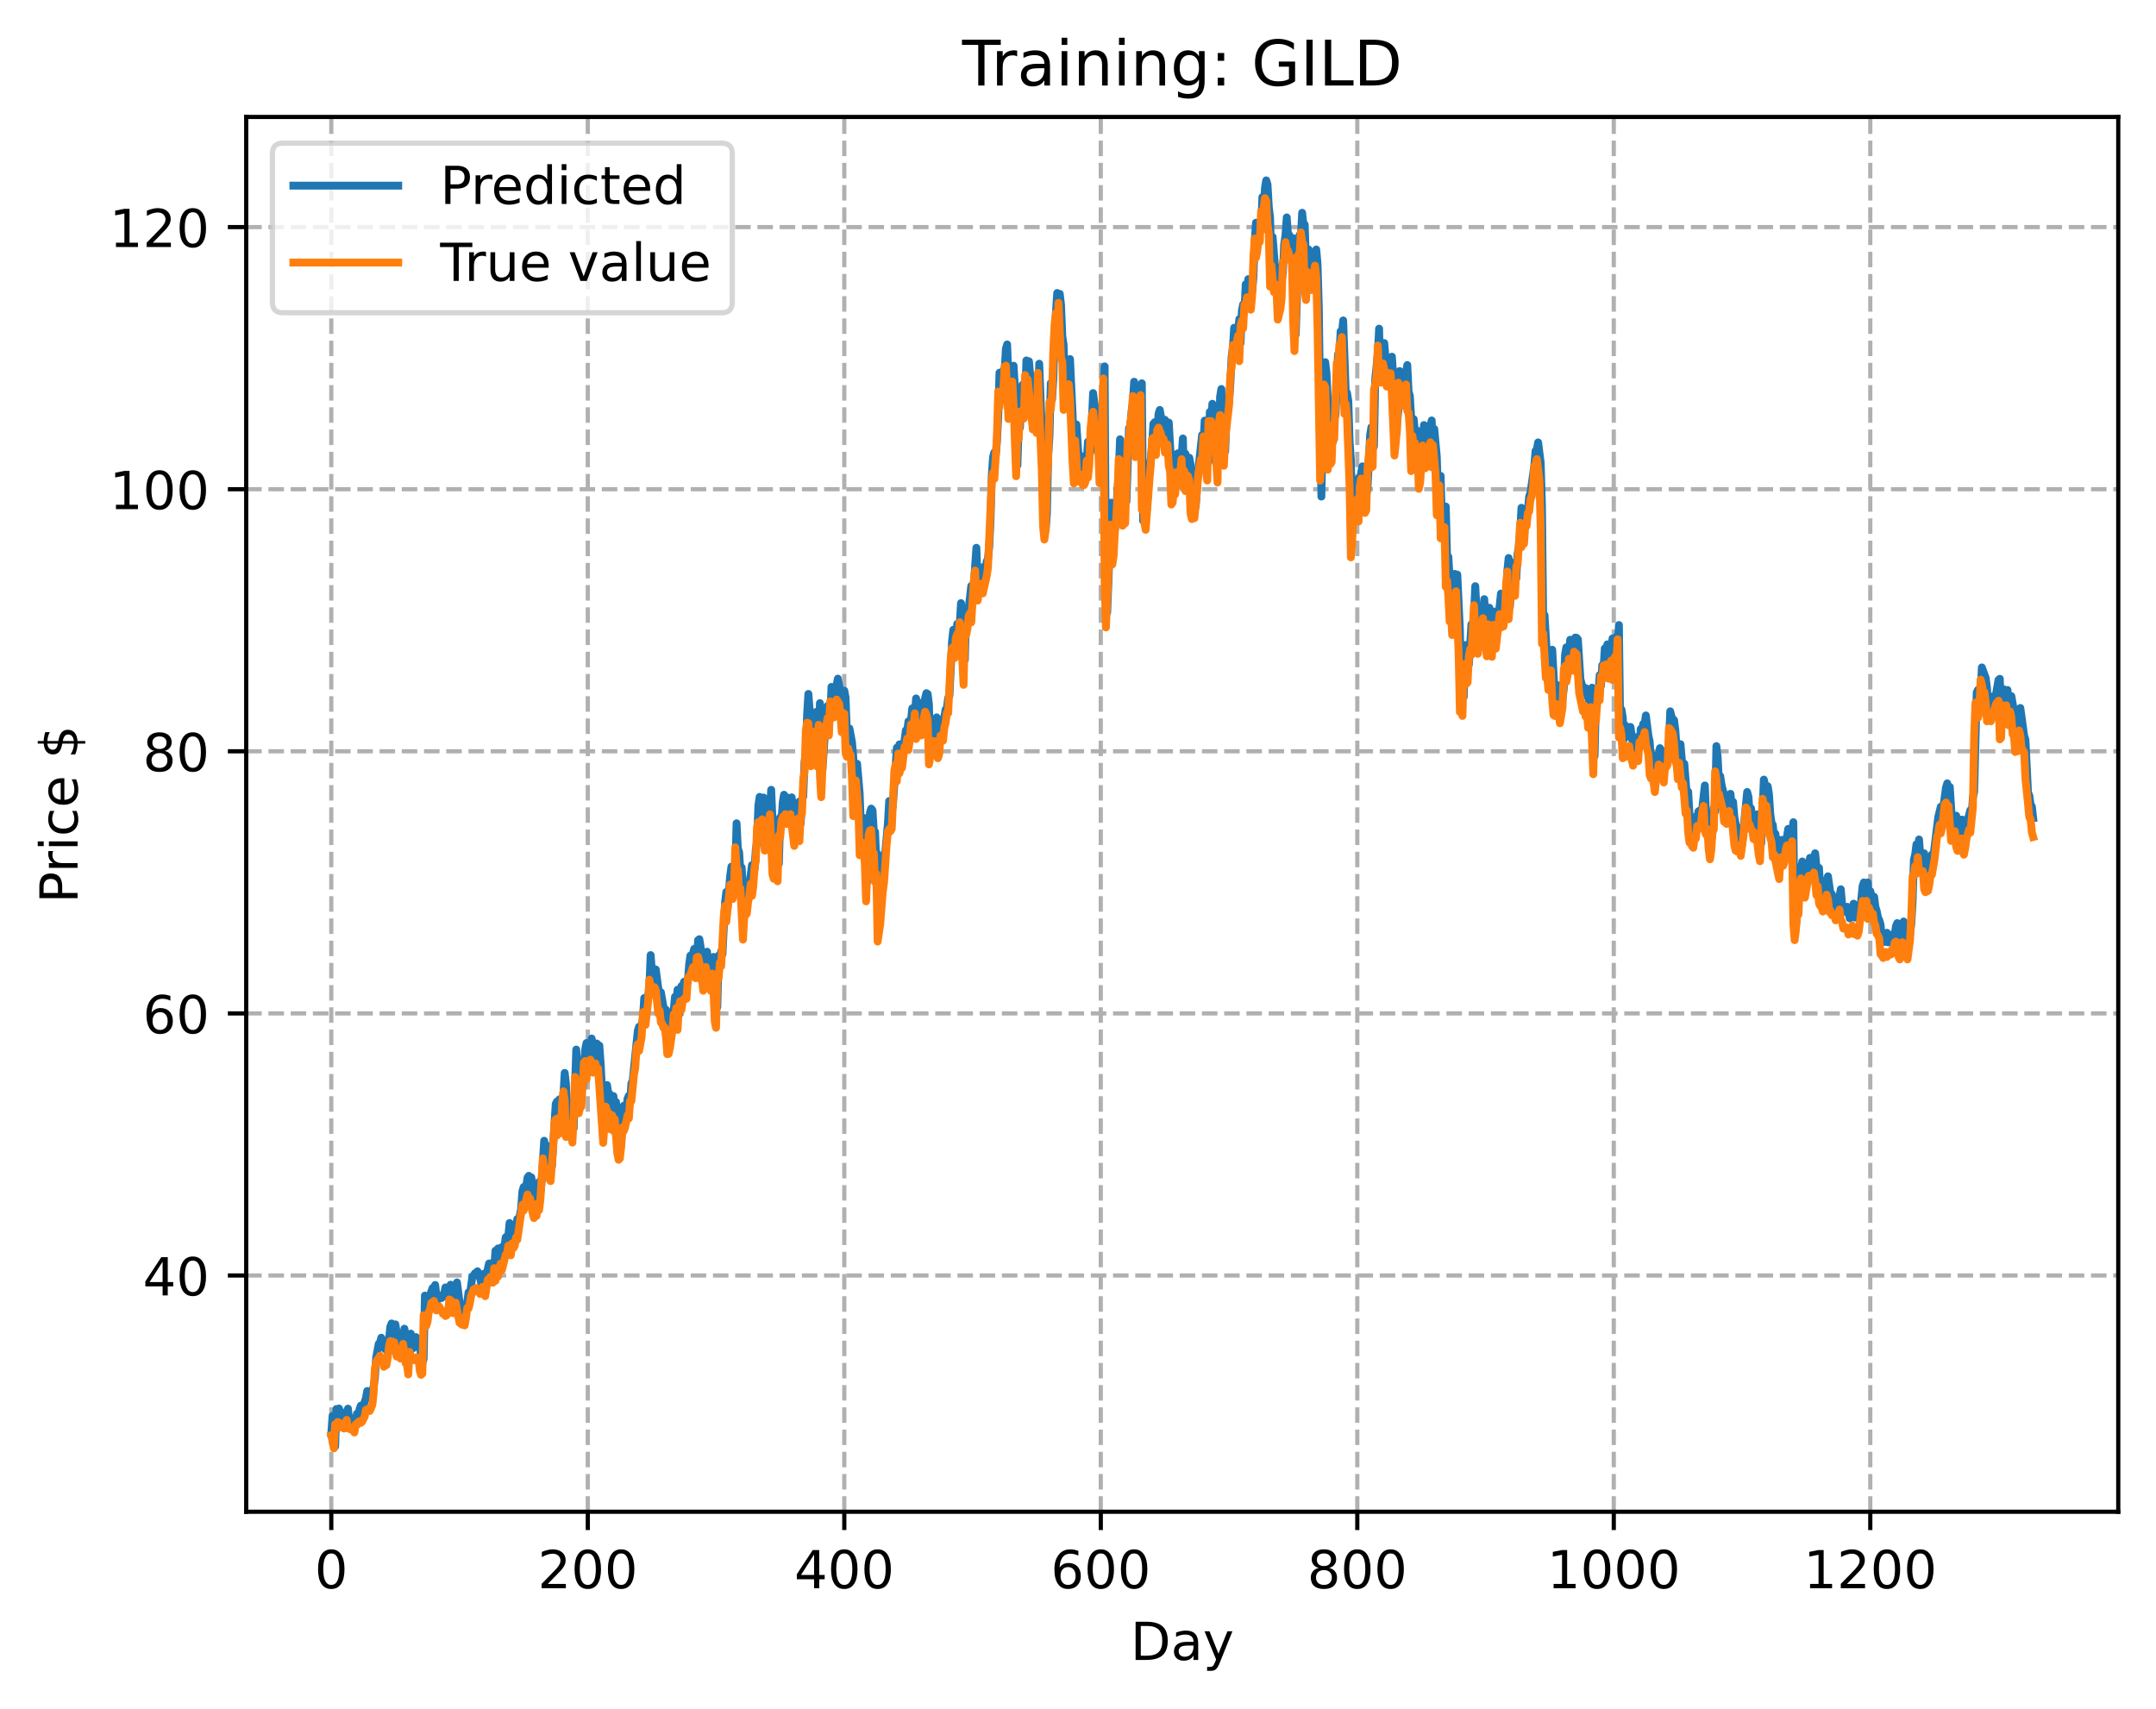 <?xml version="1.0" encoding="utf-8" standalone="no"?>
<!DOCTYPE svg PUBLIC "-//W3C//DTD SVG 1.1//EN"
  "http://www.w3.org/Graphics/SVG/1.1/DTD/svg11.dtd">
<!-- Created with matplotlib (https://matplotlib.org/) -->
<svg height="325.986pt" version="1.1" viewBox="0 0 411.286 325.986" width="411.286pt" xmlns="http://www.w3.org/2000/svg" xmlns:xlink="http://www.w3.org/1999/xlink">
 <defs>
  <style type="text/css">
*{stroke-linecap:butt;stroke-linejoin:round;}
  </style>
 </defs>
 <g id="figure_1">
  <g id="patch_1">
   <path d="M 0 325.986 
L 411.286 325.986 
L 411.286 0 
L 0 0 
z
" style="fill:#ffffff;"/>
  </g>
  <g id="axes_1">
   <g id="patch_2">
    <path d="M 46.966 288.43 
L 404.086 288.43 
L 404.086 22.318 
L 46.966 22.318 
z
" style="fill:#ffffff;"/>
   </g>
   <g id="matplotlib.axis_1">
    <g id="xtick_1">
     <g id="line2d_1">
      <path clip-path="url(#pc1c6f26c49)" d="M 63.198 288.43 
L 63.198 22.318 
" style="fill:none;stroke:#b0b0b0;stroke-dasharray:2.96,1.28;stroke-dashoffset:0;stroke-width:0.8;"/>
     </g>
     <g id="line2d_2">
      <defs>
       <path d="M 0 0 
L 0 3.5 
" id="ma8a2f97713" style="stroke:#000000;stroke-width:0.8;"/>
      </defs>
      <g>
       <use style="stroke:#000000;stroke-width:0.8;" x="63.198" xlink:href="#ma8a2f97713" y="288.43"/>
      </g>
     </g>
     <g id="text_1">
      <!-- 0 -->
      <defs>
       <path d="M 31.781 66.406 
Q 24.172 66.406 20.328 58.906 
Q 16.5 51.422 16.5 36.375 
Q 16.5 21.391 20.328 13.891 
Q 24.172 6.391 31.781 6.391 
Q 39.453 6.391 43.281 13.891 
Q 47.125 21.391 47.125 36.375 
Q 47.125 51.422 43.281 58.906 
Q 39.453 66.406 31.781 66.406 
z
M 31.781 74.219 
Q 44.047 74.219 50.516 64.516 
Q 56.984 54.828 56.984 36.375 
Q 56.984 17.969 50.516 8.266 
Q 44.047 -1.422 31.781 -1.422 
Q 19.531 -1.422 13.062 8.266 
Q 6.594 17.969 6.594 36.375 
Q 6.594 54.828 13.062 64.516 
Q 19.531 74.219 31.781 74.219 
z
" id="DejaVuSans-48"/>
      </defs>
      <g transform="translate(60.017 303.029)scale(0.1 -0.1)">
       <use xlink:href="#DejaVuSans-48"/>
      </g>
     </g>
    </g>
    <g id="xtick_2">
     <g id="line2d_3">
      <path clip-path="url(#pc1c6f26c49)" d="M 112.129 288.43 
L 112.129 22.318 
" style="fill:none;stroke:#b0b0b0;stroke-dasharray:2.96,1.28;stroke-dashoffset:0;stroke-width:0.8;"/>
     </g>
     <g id="line2d_4">
      <g>
       <use style="stroke:#000000;stroke-width:0.8;" x="112.129" xlink:href="#ma8a2f97713" y="288.43"/>
      </g>
     </g>
     <g id="text_2">
      <!-- 200 -->
      <defs>
       <path d="M 19.188 8.297 
L 53.609 8.297 
L 53.609 0 
L 7.328 0 
L 7.328 8.297 
Q 12.938 14.109 22.625 23.891 
Q 32.328 33.688 34.812 36.531 
Q 39.547 41.844 41.422 45.531 
Q 43.312 49.219 43.312 52.781 
Q 43.312 58.594 39.234 62.25 
Q 35.156 65.922 28.609 65.922 
Q 23.969 65.922 18.812 64.312 
Q 13.672 62.703 7.812 59.422 
L 7.812 69.391 
Q 13.766 71.781 18.938 73 
Q 24.125 74.219 28.422 74.219 
Q 39.75 74.219 46.484 68.547 
Q 53.219 62.891 53.219 53.422 
Q 53.219 48.922 51.531 44.891 
Q 49.859 40.875 45.406 35.406 
Q 44.188 33.984 37.641 27.219 
Q 31.109 20.453 19.188 8.297 
z
" id="DejaVuSans-50"/>
      </defs>
      <g transform="translate(102.585 303.029)scale(0.1 -0.1)">
       <use xlink:href="#DejaVuSans-50"/>
       <use x="63.623" xlink:href="#DejaVuSans-48"/>
       <use x="127.246" xlink:href="#DejaVuSans-48"/>
      </g>
     </g>
    </g>
    <g id="xtick_3">
     <g id="line2d_5">
      <path clip-path="url(#pc1c6f26c49)" d="M 161.06 288.43 
L 161.06 22.318 
" style="fill:none;stroke:#b0b0b0;stroke-dasharray:2.96,1.28;stroke-dashoffset:0;stroke-width:0.8;"/>
     </g>
     <g id="line2d_6">
      <g>
       <use style="stroke:#000000;stroke-width:0.8;" x="161.06" xlink:href="#ma8a2f97713" y="288.43"/>
      </g>
     </g>
     <g id="text_3">
      <!-- 400 -->
      <defs>
       <path d="M 37.797 64.312 
L 12.891 25.391 
L 37.797 25.391 
z
M 35.203 72.906 
L 47.609 72.906 
L 47.609 25.391 
L 58.016 25.391 
L 58.016 17.188 
L 47.609 17.188 
L 47.609 0 
L 37.797 0 
L 37.797 17.188 
L 4.891 17.188 
L 4.891 26.703 
z
" id="DejaVuSans-52"/>
      </defs>
      <g transform="translate(151.516 303.029)scale(0.1 -0.1)">
       <use xlink:href="#DejaVuSans-52"/>
       <use x="63.623" xlink:href="#DejaVuSans-48"/>
       <use x="127.246" xlink:href="#DejaVuSans-48"/>
      </g>
     </g>
    </g>
    <g id="xtick_4">
     <g id="line2d_7">
      <path clip-path="url(#pc1c6f26c49)" d="M 209.99 288.43 
L 209.99 22.318 
" style="fill:none;stroke:#b0b0b0;stroke-dasharray:2.96,1.28;stroke-dashoffset:0;stroke-width:0.8;"/>
     </g>
     <g id="line2d_8">
      <g>
       <use style="stroke:#000000;stroke-width:0.8;" x="209.99" xlink:href="#ma8a2f97713" y="288.43"/>
      </g>
     </g>
     <g id="text_4">
      <!-- 600 -->
      <defs>
       <path d="M 33.016 40.375 
Q 26.375 40.375 22.484 35.828 
Q 18.609 31.297 18.609 23.391 
Q 18.609 15.531 22.484 10.953 
Q 26.375 6.391 33.016 6.391 
Q 39.656 6.391 43.531 10.953 
Q 47.406 15.531 47.406 23.391 
Q 47.406 31.297 43.531 35.828 
Q 39.656 40.375 33.016 40.375 
z
M 52.594 71.297 
L 52.594 62.312 
Q 48.875 64.062 45.094 64.984 
Q 41.312 65.922 37.594 65.922 
Q 27.828 65.922 22.672 59.328 
Q 17.531 52.734 16.797 39.406 
Q 19.672 43.656 24.016 45.922 
Q 28.375 48.188 33.594 48.188 
Q 44.578 48.188 50.953 41.516 
Q 57.328 34.859 57.328 23.391 
Q 57.328 12.156 50.688 5.359 
Q 44.047 -1.422 33.016 -1.422 
Q 20.359 -1.422 13.672 8.266 
Q 6.984 17.969 6.984 36.375 
Q 6.984 53.656 15.188 63.938 
Q 23.391 74.219 37.203 74.219 
Q 40.922 74.219 44.703 73.484 
Q 48.484 72.75 52.594 71.297 
z
" id="DejaVuSans-54"/>
      </defs>
      <g transform="translate(200.446 303.029)scale(0.1 -0.1)">
       <use xlink:href="#DejaVuSans-54"/>
       <use x="63.623" xlink:href="#DejaVuSans-48"/>
       <use x="127.246" xlink:href="#DejaVuSans-48"/>
      </g>
     </g>
    </g>
    <g id="xtick_5">
     <g id="line2d_9">
      <path clip-path="url(#pc1c6f26c49)" d="M 258.921 288.43 
L 258.921 22.318 
" style="fill:none;stroke:#b0b0b0;stroke-dasharray:2.96,1.28;stroke-dashoffset:0;stroke-width:0.8;"/>
     </g>
     <g id="line2d_10">
      <g>
       <use style="stroke:#000000;stroke-width:0.8;" x="258.921" xlink:href="#ma8a2f97713" y="288.43"/>
      </g>
     </g>
     <g id="text_5">
      <!-- 800 -->
      <defs>
       <path d="M 31.781 34.625 
Q 24.75 34.625 20.719 30.859 
Q 16.703 27.094 16.703 20.516 
Q 16.703 13.922 20.719 10.156 
Q 24.75 6.391 31.781 6.391 
Q 38.812 6.391 42.859 10.172 
Q 46.922 13.969 46.922 20.516 
Q 46.922 27.094 42.891 30.859 
Q 38.875 34.625 31.781 34.625 
z
M 21.922 38.812 
Q 15.578 40.375 12.031 44.719 
Q 8.5 49.078 8.5 55.328 
Q 8.5 64.062 14.719 69.141 
Q 20.953 74.219 31.781 74.219 
Q 42.672 74.219 48.875 69.141 
Q 55.078 64.062 55.078 55.328 
Q 55.078 49.078 51.531 44.719 
Q 48 40.375 41.703 38.812 
Q 48.828 37.156 52.797 32.312 
Q 56.781 27.484 56.781 20.516 
Q 56.781 9.906 50.312 4.234 
Q 43.844 -1.422 31.781 -1.422 
Q 19.734 -1.422 13.25 4.234 
Q 6.781 9.906 6.781 20.516 
Q 6.781 27.484 10.781 32.312 
Q 14.797 37.156 21.922 38.812 
z
M 18.312 54.391 
Q 18.312 48.734 21.844 45.562 
Q 25.391 42.391 31.781 42.391 
Q 38.141 42.391 41.719 45.562 
Q 45.312 48.734 45.312 54.391 
Q 45.312 60.062 41.719 63.234 
Q 38.141 66.406 31.781 66.406 
Q 25.391 66.406 21.844 63.234 
Q 18.312 60.062 18.312 54.391 
z
" id="DejaVuSans-56"/>
      </defs>
      <g transform="translate(249.377 303.029)scale(0.1 -0.1)">
       <use xlink:href="#DejaVuSans-56"/>
       <use x="63.623" xlink:href="#DejaVuSans-48"/>
       <use x="127.246" xlink:href="#DejaVuSans-48"/>
      </g>
     </g>
    </g>
    <g id="xtick_6">
     <g id="line2d_11">
      <path clip-path="url(#pc1c6f26c49)" d="M 307.851 288.43 
L 307.851 22.318 
" style="fill:none;stroke:#b0b0b0;stroke-dasharray:2.96,1.28;stroke-dashoffset:0;stroke-width:0.8;"/>
     </g>
     <g id="line2d_12">
      <g>
       <use style="stroke:#000000;stroke-width:0.8;" x="307.851" xlink:href="#ma8a2f97713" y="288.43"/>
      </g>
     </g>
     <g id="text_6">
      <!-- 1000 -->
      <defs>
       <path d="M 12.406 8.297 
L 28.516 8.297 
L 28.516 63.922 
L 10.984 60.406 
L 10.984 69.391 
L 28.422 72.906 
L 38.281 72.906 
L 38.281 8.297 
L 54.391 8.297 
L 54.391 0 
L 12.406 0 
z
" id="DejaVuSans-49"/>
      </defs>
      <g transform="translate(295.126 303.029)scale(0.1 -0.1)">
       <use xlink:href="#DejaVuSans-49"/>
       <use x="63.623" xlink:href="#DejaVuSans-48"/>
       <use x="127.246" xlink:href="#DejaVuSans-48"/>
       <use x="190.869" xlink:href="#DejaVuSans-48"/>
      </g>
     </g>
    </g>
    <g id="xtick_7">
     <g id="line2d_13">
      <path clip-path="url(#pc1c6f26c49)" d="M 356.782 288.43 
L 356.782 22.318 
" style="fill:none;stroke:#b0b0b0;stroke-dasharray:2.96,1.28;stroke-dashoffset:0;stroke-width:0.8;"/>
     </g>
     <g id="line2d_14">
      <g>
       <use style="stroke:#000000;stroke-width:0.8;" x="356.782" xlink:href="#ma8a2f97713" y="288.43"/>
      </g>
     </g>
     <g id="text_7">
      <!-- 1200 -->
      <g transform="translate(344.057 303.029)scale(0.1 -0.1)">
       <use xlink:href="#DejaVuSans-49"/>
       <use x="63.623" xlink:href="#DejaVuSans-50"/>
       <use x="127.246" xlink:href="#DejaVuSans-48"/>
       <use x="190.869" xlink:href="#DejaVuSans-48"/>
      </g>
     </g>
    </g>
    <g id="text_8">
     <!-- Day -->
     <defs>
      <path d="M 19.672 64.797 
L 19.672 8.109 
L 31.594 8.109 
Q 46.688 8.109 53.688 14.938 
Q 60.688 21.781 60.688 36.531 
Q 60.688 51.172 53.688 57.984 
Q 46.688 64.797 31.594 64.797 
z
M 9.812 72.906 
L 30.078 72.906 
Q 51.266 72.906 61.172 64.094 
Q 71.094 55.281 71.094 36.531 
Q 71.094 17.672 61.125 8.828 
Q 51.172 0 30.078 0 
L 9.812 0 
z
" id="DejaVuSans-68"/>
      <path d="M 34.281 27.484 
Q 23.391 27.484 19.188 25 
Q 14.984 22.516 14.984 16.5 
Q 14.984 11.719 18.141 8.906 
Q 21.297 6.109 26.703 6.109 
Q 34.188 6.109 38.703 11.406 
Q 43.219 16.703 43.219 25.484 
L 43.219 27.484 
z
M 52.203 31.203 
L 52.203 0 
L 43.219 0 
L 43.219 8.297 
Q 40.141 3.328 35.547 0.953 
Q 30.953 -1.422 24.312 -1.422 
Q 15.922 -1.422 10.953 3.297 
Q 6 8.016 6 15.922 
Q 6 25.141 12.172 29.828 
Q 18.359 34.516 30.609 34.516 
L 43.219 34.516 
L 43.219 35.406 
Q 43.219 41.609 39.141 45 
Q 35.062 48.391 27.688 48.391 
Q 23 48.391 18.547 47.266 
Q 14.109 46.141 10.016 43.891 
L 10.016 52.203 
Q 14.938 54.109 19.578 55.047 
Q 24.219 56 28.609 56 
Q 40.484 56 46.344 49.844 
Q 52.203 43.703 52.203 31.203 
z
" id="DejaVuSans-97"/>
      <path d="M 32.172 -5.078 
Q 28.375 -14.844 24.75 -17.812 
Q 21.141 -20.797 15.094 -20.797 
L 7.906 -20.797 
L 7.906 -13.281 
L 13.188 -13.281 
Q 16.891 -13.281 18.938 -11.516 
Q 21 -9.766 23.484 -3.219 
L 25.094 0.875 
L 2.984 54.688 
L 12.5 54.688 
L 29.594 11.922 
L 46.688 54.688 
L 56.203 54.688 
z
" id="DejaVuSans-121"/>
     </defs>
     <g transform="translate(215.652 316.707)scale(0.1 -0.1)">
      <use xlink:href="#DejaVuSans-68"/>
      <use x="77.002" xlink:href="#DejaVuSans-97"/>
      <use x="138.281" xlink:href="#DejaVuSans-121"/>
     </g>
    </g>
   </g>
   <g id="matplotlib.axis_2">
    <g id="ytick_1">
     <g id="line2d_15">
      <path clip-path="url(#pc1c6f26c49)" d="M 46.966 243.355 
L 404.086 243.355 
" style="fill:none;stroke:#b0b0b0;stroke-dasharray:2.96,1.28;stroke-dashoffset:0;stroke-width:0.8;"/>
     </g>
     <g id="line2d_16">
      <defs>
       <path d="M 0 0 
L -3.5 0 
" id="m802fba64da" style="stroke:#000000;stroke-width:0.8;"/>
      </defs>
      <g>
       <use style="stroke:#000000;stroke-width:0.8;" x="46.966" xlink:href="#m802fba64da" y="243.355"/>
      </g>
     </g>
     <g id="text_9">
      <!-- 40 -->
      <g transform="translate(27.241 247.155)scale(0.1 -0.1)">
       <use xlink:href="#DejaVuSans-52"/>
       <use x="63.623" xlink:href="#DejaVuSans-48"/>
      </g>
     </g>
    </g>
    <g id="ytick_2">
     <g id="line2d_17">
      <path clip-path="url(#pc1c6f26c49)" d="M 46.966 193.35 
L 404.086 193.35 
" style="fill:none;stroke:#b0b0b0;stroke-dasharray:2.96,1.28;stroke-dashoffset:0;stroke-width:0.8;"/>
     </g>
     <g id="line2d_18">
      <g>
       <use style="stroke:#000000;stroke-width:0.8;" x="46.966" xlink:href="#m802fba64da" y="193.35"/>
      </g>
     </g>
     <g id="text_10">
      <!-- 60 -->
      <g transform="translate(27.241 197.149)scale(0.1 -0.1)">
       <use xlink:href="#DejaVuSans-54"/>
       <use x="63.623" xlink:href="#DejaVuSans-48"/>
      </g>
     </g>
    </g>
    <g id="ytick_3">
     <g id="line2d_19">
      <path clip-path="url(#pc1c6f26c49)" d="M 46.966 143.344 
L 404.086 143.344 
" style="fill:none;stroke:#b0b0b0;stroke-dasharray:2.96,1.28;stroke-dashoffset:0;stroke-width:0.8;"/>
     </g>
     <g id="line2d_20">
      <g>
       <use style="stroke:#000000;stroke-width:0.8;" x="46.966" xlink:href="#m802fba64da" y="143.344"/>
      </g>
     </g>
     <g id="text_11">
      <!-- 80 -->
      <g transform="translate(27.241 147.143)scale(0.1 -0.1)">
       <use xlink:href="#DejaVuSans-56"/>
       <use x="63.623" xlink:href="#DejaVuSans-48"/>
      </g>
     </g>
    </g>
    <g id="ytick_4">
     <g id="line2d_21">
      <path clip-path="url(#pc1c6f26c49)" d="M 46.966 93.338 
L 404.086 93.338 
" style="fill:none;stroke:#b0b0b0;stroke-dasharray:2.96,1.28;stroke-dashoffset:0;stroke-width:0.8;"/>
     </g>
     <g id="line2d_22">
      <g>
       <use style="stroke:#000000;stroke-width:0.8;" x="46.966" xlink:href="#m802fba64da" y="93.338"/>
      </g>
     </g>
     <g id="text_12">
      <!-- 100 -->
      <g transform="translate(20.878 97.137)scale(0.1 -0.1)">
       <use xlink:href="#DejaVuSans-49"/>
       <use x="63.623" xlink:href="#DejaVuSans-48"/>
       <use x="127.246" xlink:href="#DejaVuSans-48"/>
      </g>
     </g>
    </g>
    <g id="ytick_5">
     <g id="line2d_23">
      <path clip-path="url(#pc1c6f26c49)" d="M 46.966 43.332 
L 404.086 43.332 
" style="fill:none;stroke:#b0b0b0;stroke-dasharray:2.96,1.28;stroke-dashoffset:0;stroke-width:0.8;"/>
     </g>
     <g id="line2d_24">
      <g>
       <use style="stroke:#000000;stroke-width:0.8;" x="46.966" xlink:href="#m802fba64da" y="43.332"/>
      </g>
     </g>
     <g id="text_13">
      <!-- 120 -->
      <g transform="translate(20.878 47.132)scale(0.1 -0.1)">
       <use xlink:href="#DejaVuSans-49"/>
       <use x="63.623" xlink:href="#DejaVuSans-50"/>
       <use x="127.246" xlink:href="#DejaVuSans-48"/>
      </g>
     </g>
    </g>
    <g id="text_14">
     <!-- Price $ -->
     <defs>
      <path d="M 19.672 64.797 
L 19.672 37.406 
L 32.078 37.406 
Q 38.969 37.406 42.719 40.969 
Q 46.484 44.531 46.484 51.125 
Q 46.484 57.672 42.719 61.234 
Q 38.969 64.797 32.078 64.797 
z
M 9.812 72.906 
L 32.078 72.906 
Q 44.344 72.906 50.609 67.359 
Q 56.891 61.812 56.891 51.125 
Q 56.891 40.328 50.609 34.812 
Q 44.344 29.297 32.078 29.297 
L 19.672 29.297 
L 19.672 0 
L 9.812 0 
z
" id="DejaVuSans-80"/>
      <path d="M 41.109 46.297 
Q 39.594 47.172 37.812 47.578 
Q 36.031 48 33.891 48 
Q 26.266 48 22.188 43.047 
Q 18.109 38.094 18.109 28.812 
L 18.109 0 
L 9.078 0 
L 9.078 54.688 
L 18.109 54.688 
L 18.109 46.188 
Q 20.953 51.172 25.484 53.578 
Q 30.031 56 36.531 56 
Q 37.453 56 38.578 55.875 
Q 39.703 55.766 41.062 55.516 
z
" id="DejaVuSans-114"/>
      <path d="M 9.422 54.688 
L 18.406 54.688 
L 18.406 0 
L 9.422 0 
z
M 9.422 75.984 
L 18.406 75.984 
L 18.406 64.594 
L 9.422 64.594 
z
" id="DejaVuSans-105"/>
      <path d="M 48.781 52.594 
L 48.781 44.188 
Q 44.969 46.297 41.141 47.344 
Q 37.312 48.391 33.406 48.391 
Q 24.656 48.391 19.812 42.844 
Q 14.984 37.312 14.984 27.297 
Q 14.984 17.281 19.812 11.734 
Q 24.656 6.203 33.406 6.203 
Q 37.312 6.203 41.141 7.25 
Q 44.969 8.297 48.781 10.406 
L 48.781 2.094 
Q 45.016 0.344 40.984 -0.531 
Q 36.969 -1.422 32.422 -1.422 
Q 20.062 -1.422 12.781 6.344 
Q 5.516 14.109 5.516 27.297 
Q 5.516 40.672 12.859 48.328 
Q 20.219 56 33.016 56 
Q 37.156 56 41.109 55.141 
Q 45.062 54.297 48.781 52.594 
z
" id="DejaVuSans-99"/>
      <path d="M 56.203 29.594 
L 56.203 25.203 
L 14.891 25.203 
Q 15.484 15.922 20.484 11.062 
Q 25.484 6.203 34.422 6.203 
Q 39.594 6.203 44.453 7.469 
Q 49.312 8.734 54.109 11.281 
L 54.109 2.781 
Q 49.266 0.734 44.188 -0.344 
Q 39.109 -1.422 33.891 -1.422 
Q 20.797 -1.422 13.156 6.188 
Q 5.516 13.812 5.516 26.812 
Q 5.516 40.234 12.766 48.109 
Q 20.016 56 32.328 56 
Q 43.359 56 49.781 48.891 
Q 56.203 41.797 56.203 29.594 
z
M 47.219 32.234 
Q 47.125 39.594 43.094 43.984 
Q 39.062 48.391 32.422 48.391 
Q 24.906 48.391 20.391 44.141 
Q 15.875 39.891 15.188 32.172 
z
" id="DejaVuSans-101"/>
      <path id="DejaVuSans-32"/>
      <path d="M 33.797 -14.703 
L 28.906 -14.703 
L 28.859 0 
Q 23.734 0.094 18.609 1.188 
Q 13.484 2.297 8.297 4.5 
L 8.297 13.281 
Q 13.281 10.156 18.375 8.562 
Q 23.484 6.984 28.906 6.938 
L 28.906 29.203 
Q 18.109 30.953 13.203 35.156 
Q 8.297 39.359 8.297 46.688 
Q 8.297 54.641 13.625 59.219 
Q 18.953 63.812 28.906 64.5 
L 28.906 75.984 
L 33.797 75.984 
L 33.797 64.656 
Q 38.328 64.453 42.578 63.688 
Q 46.828 62.938 50.875 61.625 
L 50.875 53.078 
Q 46.828 55.125 42.547 56.25 
Q 38.281 57.375 33.797 57.562 
L 33.797 36.719 
Q 44.875 35.016 50.094 30.609 
Q 55.328 26.219 55.328 18.609 
Q 55.328 10.359 49.781 5.594 
Q 44.234 0.828 33.797 0.094 
z
M 28.906 37.594 
L 28.906 57.625 
Q 23.25 56.984 20.266 54.391 
Q 17.281 51.812 17.281 47.516 
Q 17.281 43.312 20.031 40.969 
Q 22.797 38.625 28.906 37.594 
z
M 33.797 28.219 
L 33.797 7.078 
Q 39.984 7.906 43.141 10.594 
Q 46.297 13.281 46.297 17.672 
Q 46.297 21.969 43.281 24.5 
Q 40.281 27.047 33.797 28.219 
z
" id="DejaVuSans-36"/>
     </defs>
     <g transform="translate(14.798 172.342)rotate(-90)scale(0.1 -0.1)">
      <use xlink:href="#DejaVuSans-80"/>
      <use x="58.553" xlink:href="#DejaVuSans-114"/>
      <use x="99.666" xlink:href="#DejaVuSans-105"/>
      <use x="127.449" xlink:href="#DejaVuSans-99"/>
      <use x="182.43" xlink:href="#DejaVuSans-101"/>
      <use x="243.953" xlink:href="#DejaVuSans-32"/>
      <use x="275.74" xlink:href="#DejaVuSans-36"/>
     </g>
    </g>
   </g>
   <g id="line2d_25">
    <path clip-path="url(#pc1c6f26c49)" d="M 63.198 273.468 
L 63.443 270.13 
L 63.688 275.11 
L 63.932 275.982 
L 64.177 268.827 
L 64.422 270.516 
L 64.666 268.734 
L 64.911 269.463 
L 65.156 271.851 
L 65.4 269.619 
L 65.645 270.071 
L 65.89 271.071 
L 66.134 269.459 
L 66.379 268.762 
L 66.623 271.324 
L 66.868 270.95 
L 67.113 271.758 
L 67.357 270.605 
L 67.602 270.926 
L 67.847 271.616 
L 68.091 269.724 
L 68.336 270.244 
L 68.581 268.91 
L 68.825 268.192 
L 69.07 268.894 
L 69.804 266.778 
L 70.049 265.4 
L 70.293 266.711 
L 70.538 265.682 
L 70.783 266.158 
L 71.272 264.535 
L 71.517 262.934 
L 71.761 258.992 
L 72.251 256.368 
L 72.495 256.159 
L 72.74 255.23 
L 72.984 257.066 
L 73.229 255.925 
L 73.474 257.4 
L 73.718 256.702 
L 73.963 258.034 
L 74.452 253.174 
L 74.697 252.503 
L 75.186 254.347 
L 75.431 252.679 
L 75.92 256.004 
L 76.165 254.981 
L 76.41 254.734 
L 76.654 256.661 
L 77.144 253.511 
L 77.633 257.586 
L 77.878 258.268 
L 78.122 259.769 
L 78.367 254.449 
L 78.856 257.21 
L 79.101 256.484 
L 79.345 255.111 
L 79.59 256.542 
L 79.835 256.825 
L 80.079 255.769 
L 80.324 259.125 
L 80.569 260.066 
L 80.813 259.313 
L 81.058 247.191 
L 81.303 249.994 
L 81.547 250.392 
L 81.792 249.081 
L 82.037 247.084 
L 82.526 245.74 
L 82.771 246.893 
L 83.015 245.166 
L 83.26 247.297 
L 83.505 247.994 
L 83.994 247.183 
L 84.239 247.658 
L 84.728 246.812 
L 84.972 245.63 
L 85.217 247.38 
L 85.462 247.176 
L 85.951 245.116 
L 86.196 245.278 
L 86.44 247.54 
L 86.685 248.156 
L 87.174 244.682 
L 87.908 250.252 
L 88.153 249.663 
L 88.398 249.739 
L 88.642 249.199 
L 88.887 249.815 
L 89.132 248.517 
L 89.376 246.569 
L 89.621 247.179 
L 90.11 243.534 
L 90.355 243.352 
L 90.599 242.937 
L 90.844 242.844 
L 91.089 242.555 
L 91.333 243.493 
L 91.578 243.767 
L 91.823 245.008 
L 92.312 243.005 
L 92.801 244.601 
L 93.046 242.15 
L 93.291 241.074 
L 93.535 242.085 
L 93.78 241.01 
L 94.025 241.181 
L 94.269 242.119 
L 94.514 238.622 
L 94.759 240.775 
L 95.003 238.197 
L 95.248 240.712 
L 95.493 239.596 
L 95.737 237.94 
L 95.982 239.547 
L 96.471 236.072 
L 96.716 235.873 
L 96.96 235.952 
L 97.205 233.343 
L 97.45 234.443 
L 97.694 236.438 
L 97.939 234.238 
L 98.184 234.729 
L 98.428 234.376 
L 98.673 232.597 
L 98.918 233.097 
L 99.407 230.652 
L 99.652 227.293 
L 99.896 226.478 
L 100.141 228.074 
L 100.63 224.681 
L 100.875 224.339 
L 101.12 225.417 
L 101.364 224.636 
L 101.854 228.458 
L 102.098 230.082 
L 102.343 227.604 
L 102.587 227.72 
L 102.832 225.521 
L 103.077 227.622 
L 103.321 225.501 
L 103.811 217.647 
L 104.055 219.657 
L 104.3 218.54 
L 104.545 220.746 
L 104.789 220.212 
L 105.034 222.63 
L 105.279 222.504 
L 106.013 210.612 
L 106.257 210.15 
L 106.502 212.616 
L 106.747 209.734 
L 107.236 212.975 
L 107.725 204.7 
L 107.97 206.856 
L 108.215 212.816 
L 108.459 210.266 
L 108.948 212.666 
L 109.193 214.425 
L 109.438 215.291 
L 109.927 200.248 
L 110.416 207.106 
L 110.661 209.334 
L 110.906 207.621 
L 111.15 207.639 
L 111.64 200.214 
L 111.884 198.997 
L 112.129 202.096 
L 112.374 199.215 
L 112.618 200.756 
L 112.863 198.143 
L 113.108 199.426 
L 113.352 202.162 
L 113.842 199.092 
L 114.086 201.7 
L 114.331 199.476 
L 114.575 202.766 
L 114.82 207.577 
L 115.065 209.849 
L 115.309 213.99 
L 115.799 207.016 
L 116.043 208.628 
L 116.288 208.703 
L 116.533 211.463 
L 117.022 209.127 
L 117.267 211.884 
L 117.511 210.245 
L 118.001 216.779 
L 118.245 218.192 
L 118.49 218.397 
L 118.979 210.977 
L 119.224 212.231 
L 119.469 211.476 
L 119.713 209.617 
L 119.958 209.054 
L 120.203 210.407 
L 120.447 206.7 
L 120.692 206.209 
L 121.67 196.659 
L 121.915 195.889 
L 122.16 197.422 
L 122.404 195.453 
L 122.649 194.401 
L 122.894 190.422 
L 123.138 191.958 
L 123.383 191.916 
L 123.872 188.379 
L 124.117 182.225 
L 124.362 185.211 
L 124.851 186.215 
L 125.096 184.961 
L 125.83 190.434 
L 126.074 189.315 
L 126.563 192.154 
L 126.808 193.652 
L 127.053 192.661 
L 127.297 194.282 
L 127.542 197.775 
L 127.787 197.71 
L 128.521 192.733 
L 128.765 190.173 
L 129.01 191.164 
L 129.255 188.833 
L 129.499 193.667 
L 129.744 189.611 
L 129.989 188.143 
L 130.233 189.734 
L 130.478 187.336 
L 130.723 187.224 
L 130.967 188.011 
L 131.212 187.368 
L 131.457 184.046 
L 131.701 182.323 
L 131.946 182.248 
L 132.191 181.912 
L 132.435 181.035 
L 132.924 183.658 
L 133.169 179.376 
L 133.414 179.194 
L 133.658 180.729 
L 133.903 183.609 
L 134.148 182.794 
L 134.392 185.86 
L 134.637 182.525 
L 134.882 181.58 
L 135.126 184.459 
L 135.371 183.484 
L 135.86 185.849 
L 136.105 182.577 
L 136.839 192.123 
L 137.084 182.317 
L 137.328 183.147 
L 137.573 181.506 
L 137.818 182.061 
L 138.307 172.312 
L 138.551 170.184 
L 138.796 173.195 
L 139.285 167.16 
L 139.53 165.348 
L 139.775 166.335 
L 140.019 167.884 
L 140.264 166.055 
L 140.509 157.077 
L 140.753 161.844 
L 140.998 162.583 
L 141.243 166.318 
L 141.487 165.511 
L 141.977 173.922 
L 142.221 171.102 
L 142.466 170.662 
L 142.711 170.747 
L 143.445 165.061 
L 143.689 167.13 
L 143.934 165.941 
L 144.178 162.088 
L 144.423 160.52 
L 144.668 153.702 
L 144.912 152.039 
L 145.157 153.887 
L 145.402 152.7 
L 145.646 152.162 
L 145.891 154.359 
L 146.136 158.961 
L 146.38 158.436 
L 146.87 154.881 
L 147.114 150.689 
L 147.604 162.059 
L 147.848 163.456 
L 148.093 161.22 
L 148.338 160.407 
L 148.582 164.78 
L 148.827 155.959 
L 149.072 156.808 
L 149.316 153.073 
L 149.561 151.633 
L 149.806 153.465 
L 150.05 152.107 
L 150.295 154.381 
L 150.539 152.321 
L 150.784 152.473 
L 151.029 152.128 
L 151.518 156.652 
L 151.763 157.813 
L 152.252 153.48 
L 152.497 152.936 
L 152.741 157.121 
L 152.986 152.599 
L 153.231 151.965 
L 153.475 145.377 
L 153.72 143.963 
L 153.965 136.3 
L 154.209 132.396 
L 154.699 138.63 
L 154.943 143.01 
L 155.188 137.478 
L 155.433 140.819 
L 155.677 135.838 
L 155.922 140.061 
L 156.166 141.469 
L 156.411 134.149 
L 156.656 143.801 
L 156.9 146.738 
L 157.634 135.943 
L 157.879 134.689 
L 158.124 134.513 
L 158.368 137.243 
L 158.613 131.054 
L 158.858 133.683 
L 159.102 133.282 
L 159.347 133.469 
L 159.592 130.697 
L 159.836 129.478 
L 160.57 133.54 
L 160.815 136.256 
L 161.06 131.77 
L 161.304 133.074 
L 161.549 139.581 
L 161.794 140.174 
L 162.038 138.98 
L 162.527 141.576 
L 162.772 144.352 
L 163.017 151.85 
L 163.261 149.671 
L 163.506 145.719 
L 163.995 151.395 
L 164.24 158.354 
L 164.485 158.956 
L 164.729 156.038 
L 164.974 156.88 
L 165.219 161.197 
L 165.463 168.298 
L 165.953 155.038 
L 166.197 154.273 
L 166.442 154.613 
L 166.687 158.504 
L 166.931 158.703 
L 167.176 164.932 
L 167.421 162.918 
L 167.665 173.922 
L 167.91 173.432 
L 169.378 157.12 
L 169.622 152.83 
L 170.112 155.065 
L 170.356 153.285 
L 171.09 142.652 
L 171.335 145.376 
L 171.58 142.021 
L 171.824 144.462 
L 172.069 143.106 
L 172.314 143.013 
L 172.803 139.34 
L 173.048 139.65 
L 173.292 137.632 
L 173.537 139.804 
L 174.026 135.148 
L 174.271 137.537 
L 174.515 136.288 
L 174.76 133.258 
L 175.005 137.646 
L 175.249 134.043 
L 175.494 134.961 
L 175.739 134.135 
L 175.983 137.336 
L 176.228 136.399 
L 176.473 133.244 
L 176.717 132.25 
L 176.962 132.405 
L 177.207 134.39 
L 177.451 143.082 
L 177.696 141.165 
L 177.941 137.569 
L 178.185 137.489 
L 178.43 137.666 
L 178.675 136.869 
L 178.919 140.093 
L 179.164 140.897 
L 179.409 140.561 
L 179.653 137.32 
L 179.898 138.305 
L 180.387 135.374 
L 180.632 135.083 
L 180.876 133.159 
L 181.121 132.735 
L 181.61 122.404 
L 181.855 120.163 
L 182.1 122.319 
L 182.344 123.258 
L 182.589 119.058 
L 182.834 119.928 
L 183.078 119.182 
L 183.323 115.072 
L 183.812 121.223 
L 184.057 125.874 
L 184.302 116.838 
L 184.546 116.749 
L 184.791 116.017 
L 185.28 111.792 
L 185.525 115.09 
L 186.259 104.513 
L 186.503 111.322 
L 186.748 111.666 
L 186.993 109.463 
L 187.482 108.21 
L 187.727 108.928 
L 187.971 109.051 
L 188.216 107.102 
L 188.461 106.691 
L 188.705 104.383 
L 188.95 99.403 
L 189.195 90.73 
L 189.439 87.178 
L 189.684 86.324 
L 189.929 87.115 
L 190.173 84.345 
L 190.418 79.629 
L 190.663 71.115 
L 190.907 74.072 
L 191.152 71.117 
L 191.397 70.66 
L 191.641 70.809 
L 191.886 66.556 
L 192.13 65.718 
L 192.62 79.118 
L 192.864 74.975 
L 193.109 75.921 
L 193.354 69.776 
L 193.598 73.846 
L 194.088 88.777 
L 194.332 80.95 
L 194.577 81.568 
L 194.822 75.158 
L 195.066 73.398 
L 195.311 75.786 
L 195.556 76.803 
L 195.8 68.77 
L 196.045 71.071 
L 196.29 68.934 
L 196.779 74.425 
L 197.024 75.344 
L 197.268 78.838 
L 197.513 73.85 
L 198.002 80.518 
L 198.247 69.395 
L 199.47 101.156 
L 199.715 97.963 
L 199.959 86.852 
L 200.204 83.177 
L 200.449 73.108 
L 200.693 76.203 
L 200.938 72.257 
L 201.183 63.718 
L 201.672 55.904 
L 201.917 65.093 
L 202.161 56.062 
L 202.406 58.171 
L 202.651 64.141 
L 202.895 65.777 
L 203.14 72.736 
L 203.385 70.184 
L 203.629 71.286 
L 203.874 69.44 
L 204.118 68.509 
L 204.608 78.973 
L 204.852 85.673 
L 205.097 88.808 
L 205.342 80.986 
L 205.831 88.319 
L 206.32 87.029 
L 206.565 87.216 
L 206.81 89.44 
L 207.299 87.948 
L 207.544 84.269 
L 207.788 87.172 
L 208.033 86.102 
L 208.522 74.993 
L 209.012 78.638 
L 209.256 78.65 
L 209.746 81.375 
L 209.99 87.796 
L 210.235 83.055 
L 210.724 69.908 
L 210.969 112.592 
L 211.213 116.826 
L 211.703 104.42 
L 211.947 95.913 
L 212.192 100.882 
L 212.437 102.959 
L 212.681 101.054 
L 213.415 90.078 
L 213.66 83.813 
L 213.905 84.535 
L 214.149 86.346 
L 214.394 95.967 
L 214.639 92.361 
L 214.883 95.709 
L 215.373 81.679 
L 215.617 82.079 
L 215.862 78.417 
L 216.106 76.789 
L 216.351 72.834 
L 216.84 82.562 
L 217.819 73.128 
L 218.064 99.37 
L 218.308 91.204 
L 218.553 95.822 
L 218.798 97.073 
L 219.287 89.189 
L 219.532 87.526 
L 219.776 84.893 
L 220.021 80.883 
L 220.266 80.558 
L 220.51 83.07 
L 220.755 83.988 
L 221 78.966 
L 221.244 78.218 
L 221.489 79.602 
L 221.734 80.295 
L 221.978 81.869 
L 222.223 80.095 
L 222.467 83.106 
L 222.712 82.387 
L 222.957 80.617 
L 223.691 93.184 
L 223.935 91.512 
L 224.18 88.403 
L 224.425 91.082 
L 224.669 86.493 
L 224.914 89.364 
L 225.159 90.793 
L 225.648 83.659 
L 225.893 91.271 
L 226.137 86.559 
L 226.382 88.95 
L 226.627 87.762 
L 226.871 87.331 
L 227.116 88.67 
L 227.361 94.978 
L 227.605 96.903 
L 227.85 94.139 
L 228.094 96.675 
L 228.584 89.753 
L 229.318 82.986 
L 229.562 84.725 
L 229.807 80.247 
L 230.052 82.253 
L 230.296 87.261 
L 230.541 88.16 
L 230.786 78.595 
L 231.03 81.005 
L 231.275 77.038 
L 231.52 81.218 
L 231.764 82.772 
L 232.009 81.282 
L 232.498 88.361 
L 232.743 75.745 
L 232.988 74.218 
L 233.232 82.079 
L 233.722 86.09 
L 233.966 79.549 
L 234.455 76.704 
L 234.7 73.395 
L 234.945 68.127 
L 235.189 66.298 
L 235.434 62.536 
L 235.923 65.753 
L 236.413 60.885 
L 236.657 65.439 
L 236.902 59.277 
L 237.147 58.068 
L 237.391 59.399 
L 237.636 54.239 
L 237.881 55.98 
L 238.125 53.255 
L 238.37 55.832 
L 238.615 55.142 
L 238.859 55.673 
L 239.104 53.009 
L 239.349 46.197 
L 239.593 42.491 
L 239.838 46.844 
L 240.082 45.49 
L 240.327 42.784 
L 240.572 43.652 
L 240.816 37.596 
L 241.061 41.361 
L 241.306 35.896 
L 241.55 34.414 
L 241.795 35.192 
L 242.04 39.45 
L 242.284 41.545 
L 242.529 50.808 
L 242.774 45.205 
L 243.263 51.413 
L 243.508 50.882 
L 243.752 52.967 
L 243.997 58.324 
L 244.486 53.734 
L 244.731 51.985 
L 244.976 46.553 
L 245.22 44.923 
L 245.465 41.479 
L 245.709 44.958 
L 245.954 44.836 
L 246.199 45.634 
L 246.443 47.421 
L 246.688 45.449 
L 247.177 63.828 
L 247.422 56.799 
L 247.667 46.541 
L 247.911 44.839 
L 248.156 45.476 
L 248.401 40.593 
L 248.645 42.82 
L 248.89 42.854 
L 249.135 50.084 
L 249.379 53.375 
L 249.624 47.586 
L 249.869 51.831 
L 250.113 51.013 
L 250.358 52.259 
L 250.603 51.668 
L 251.092 47.608 
L 251.337 50.296 
L 251.581 58.627 
L 252.07 94.744 
L 252.56 70.87 
L 252.804 69.093 
L 253.049 71.255 
L 253.294 76.407 
L 253.538 85.71 
L 253.783 78.929 
L 254.028 83.96 
L 254.272 84.293 
L 254.517 77.005 
L 254.762 79.273 
L 255.251 67.584 
L 255.496 68.217 
L 255.74 63.218 
L 255.985 63.708 
L 256.23 61.137 
L 256.719 74.928 
L 256.964 74.967 
L 257.208 76.492 
L 257.453 84.196 
L 257.697 87.715 
L 257.942 100.715 
L 258.187 99.287 
L 258.431 93.007 
L 258.676 94.284 
L 258.921 96.874 
L 259.165 91.276 
L 259.41 97.431 
L 259.655 90.186 
L 259.899 88.978 
L 260.144 89.089 
L 260.389 91.178 
L 260.633 94.51 
L 260.878 93.039 
L 261.367 83.026 
L 261.612 81.511 
L 261.857 85.638 
L 262.101 85.141 
L 262.346 72.36 
L 262.835 67.481 
L 263.08 62.706 
L 263.325 71.685 
L 263.569 66.9 
L 263.814 69.452 
L 264.058 65.449 
L 264.303 68.21 
L 264.548 69.124 
L 264.792 72.543 
L 265.037 70.601 
L 265.282 70.973 
L 265.526 68.053 
L 265.771 71.666 
L 266.26 83.194 
L 266.75 78.265 
L 266.994 70.795 
L 267.239 74.402 
L 267.484 72.593 
L 267.728 73.755 
L 267.973 74.267 
L 268.218 71.033 
L 268.462 69.648 
L 268.707 74.726 
L 268.952 75.543 
L 269.196 79.729 
L 269.441 85.859 
L 269.685 79.979 
L 269.93 82.643 
L 270.175 82.039 
L 270.419 84.861 
L 270.664 83.279 
L 270.909 89.843 
L 271.153 89.214 
L 271.398 83.654 
L 271.643 81.092 
L 271.887 83.138 
L 272.132 86.655 
L 272.377 83.401 
L 273.111 80.22 
L 273.355 85.757 
L 273.6 81.832 
L 274.089 87.095 
L 274.334 95.359 
L 274.579 91.072 
L 274.823 90.792 
L 275.068 99.819 
L 275.313 97.48 
L 275.557 98.137 
L 275.802 96.643 
L 276.046 106.154 
L 276.291 106.224 
L 276.78 114.169 
L 277.025 114.919 
L 277.27 117.358 
L 277.514 109.496 
L 277.759 112.597 
L 278.004 109.632 
L 278.493 120.115 
L 278.738 133.455 
L 278.982 130.309 
L 279.227 132.969 
L 279.472 123.101 
L 279.716 123.051 
L 279.961 126.892 
L 280.206 126.777 
L 280.695 119.112 
L 280.94 122.39 
L 281.429 111.838 
L 281.673 116.545 
L 281.918 117.282 
L 282.163 121.585 
L 282.407 116.859 
L 282.652 119.214 
L 282.897 117.75 
L 283.141 114.312 
L 283.386 118.819 
L 283.875 121.493 
L 284.12 115.951 
L 284.609 120.609 
L 284.854 122.002 
L 285.099 116.676 
L 285.588 120.458 
L 286.322 113.253 
L 286.567 117.212 
L 286.811 114.871 
L 287.056 117.125 
L 287.301 114.46 
L 287.545 108.91 
L 287.79 106.468 
L 288.034 115.763 
L 288.524 107.37 
L 288.768 110.4 
L 289.013 110.063 
L 289.258 110.34 
L 289.502 105.636 
L 289.747 104.178 
L 289.992 101.456 
L 290.236 96.885 
L 290.481 101.06 
L 290.726 98.823 
L 290.97 100.091 
L 291.215 97.088 
L 291.46 97.44 
L 291.704 94.724 
L 291.949 94.044 
L 292.683 88.941 
L 292.928 86.018 
L 293.172 85.769 
L 293.417 84.41 
L 293.906 88.264 
L 294.151 96.583 
L 294.395 119.766 
L 294.64 117.377 
L 295.129 125.481 
L 295.374 124.459 
L 295.619 127.909 
L 295.863 125.074 
L 296.108 123.962 
L 296.597 132.799 
L 296.842 133.431 
L 297.087 130.713 
L 297.331 132.938 
L 297.576 132.622 
L 297.821 135.489 
L 298.31 131.352 
L 298.555 124.905 
L 298.799 123.508 
L 299.044 126.451 
L 299.289 125.175 
L 299.533 122.062 
L 299.778 124.032 
L 300.022 123.474 
L 300.267 124.874 
L 300.512 121.647 
L 300.756 121.689 
L 301.001 121.973 
L 301.49 129.62 
L 302.224 132.267 
L 302.469 131.276 
L 302.714 132.826 
L 302.958 131.623 
L 303.203 134.887 
L 303.448 133.798 
L 303.692 131.204 
L 304.182 144.243 
L 304.426 134.385 
L 304.671 133.934 
L 304.916 132.533 
L 305.16 128.808 
L 305.405 130.847 
L 305.649 126.931 
L 305.894 127.475 
L 306.139 123.7 
L 306.383 124.596 
L 306.628 122.938 
L 306.873 125.198 
L 307.117 125.878 
L 307.607 121.814 
L 307.851 126.207 
L 308.341 121.504 
L 308.585 123.728 
L 308.83 119.249 
L 309.075 138.633 
L 309.319 135.377 
L 309.564 136.925 
L 309.809 141 
L 310.053 138.401 
L 310.298 140.559 
L 310.543 139.389 
L 310.787 140.449 
L 311.032 138.697 
L 311.521 142.053 
L 311.766 143.23 
L 312.01 140.674 
L 312.255 140.829 
L 312.5 141.351 
L 312.744 142.534 
L 312.989 139.1 
L 313.234 139.28 
L 313.478 138.091 
L 313.723 138.235 
L 313.968 136.502 
L 314.457 140.357 
L 314.702 141.503 
L 314.946 145.367 
L 315.191 146.133 
L 315.436 144.097 
L 315.925 148.38 
L 316.17 145.212 
L 316.659 142.739 
L 316.904 145.506 
L 317.148 143.673 
L 317.637 146.591 
L 317.882 143.204 
L 318.127 143.415 
L 318.371 142.191 
L 318.616 135.715 
L 318.861 136.728 
L 319.105 137.238 
L 319.35 137.388 
L 319.595 139.33 
L 319.839 142.876 
L 320.084 142.946 
L 320.329 145.112 
L 320.573 141.976 
L 321.063 147.479 
L 321.307 145.72 
L 321.797 151.936 
L 322.041 151.04 
L 322.286 155.188 
L 322.531 157.355 
L 322.775 157.065 
L 323.265 158.762 
L 323.509 155.822 
L 323.754 156.553 
L 323.998 154.808 
L 324.243 154.664 
L 324.488 155.144 
L 324.732 154.17 
L 325.222 149.857 
L 325.466 155.998 
L 325.711 155.963 
L 325.956 155.267 
L 326.445 160.535 
L 326.69 158.767 
L 326.934 154.178 
L 327.179 154.82 
L 327.424 142.353 
L 327.668 144.52 
L 327.913 149.255 
L 328.158 148.062 
L 328.402 149.716 
L 328.892 151.667 
L 329.136 153.586 
L 329.381 152.276 
L 329.625 154.052 
L 330.115 151.449 
L 330.359 154.062 
L 330.604 152.986 
L 330.849 155.885 
L 331.338 158.427 
L 331.583 159.019 
L 331.827 158.27 
L 332.072 158.027 
L 332.317 161.132 
L 333.295 151.11 
L 333.54 152.046 
L 333.785 155.332 
L 334.029 154.221 
L 334.274 155.883 
L 334.519 155.59 
L 334.763 158.115 
L 335.008 155.542 
L 335.252 155.367 
L 335.497 158.261 
L 335.986 160.899 
L 336.476 148.743 
L 336.965 150.949 
L 337.21 150.002 
L 337.454 151.531 
L 337.699 155.281 
L 337.944 157.02 
L 338.188 157.384 
L 338.433 160.001 
L 338.678 159.066 
L 339.167 162.669 
L 339.656 165.21 
L 339.901 160.232 
L 340.146 162.13 
L 340.39 161.466 
L 340.635 161.265 
L 341.124 158.146 
L 341.369 160 
L 341.613 158.997 
L 341.858 159.166 
L 342.103 156.874 
L 342.347 176.323 
L 342.592 176.678 
L 342.837 174.282 
L 343.081 170.552 
L 343.326 170.31 
L 343.571 165.755 
L 343.815 164.365 
L 344.549 168.258 
L 344.794 167.106 
L 345.283 163.673 
L 345.528 164.494 
L 345.773 164.725 
L 346.262 162.8 
L 346.751 167.829 
L 346.996 165.581 
L 347.24 169.425 
L 347.485 170.554 
L 347.73 170.595 
L 347.974 171.276 
L 348.219 168.908 
L 348.708 167.19 
L 349.198 170.612 
L 349.442 170.579 
L 349.687 171.571 
L 349.932 171.35 
L 350.421 173.234 
L 350.666 172.392 
L 351.155 169.669 
L 351.4 172.523 
L 351.644 173.034 
L 351.889 173.952 
L 352.134 173.251 
L 352.378 173.008 
L 352.868 175.225 
L 353.112 174.098 
L 353.357 173.497 
L 353.601 172.411 
L 353.846 175.075 
L 354.091 173.856 
L 354.335 173.365 
L 354.58 175.287 
L 354.825 173.985 
L 355.314 169.054 
L 355.559 168.363 
L 355.803 168.728 
L 356.048 169.788 
L 356.293 168.369 
L 356.537 173.363 
L 356.782 170.031 
L 357.027 170.937 
L 357.271 172.504 
L 357.516 171.104 
L 357.761 173.05 
L 358.005 173.799 
L 358.25 175.045 
L 358.495 175.553 
L 358.739 176.386 
L 358.984 178.917 
L 359.473 179.725 
L 359.718 178.575 
L 359.962 177.972 
L 360.207 179.795 
L 360.452 178.531 
L 360.696 179.218 
L 360.941 179.472 
L 361.186 178.201 
L 361.43 178.462 
L 361.675 176.724 
L 361.92 176.121 
L 362.164 178.467 
L 362.654 180.444 
L 363.143 175.821 
L 363.388 177.538 
L 363.877 178.89 
L 364.122 179.937 
L 364.611 176.199 
L 364.856 171.971 
L 365.1 163.994 
L 365.345 163.033 
L 365.589 161.086 
L 365.834 162.98 
L 366.079 160.163 
L 366.323 163.268 
L 366.813 163.332 
L 367.057 162.809 
L 367.302 166.494 
L 367.547 167.094 
L 367.791 166.399 
L 368.036 166.328 
L 368.525 163.046 
L 368.77 163.841 
L 369.749 155.861 
L 370.238 153.914 
L 370.483 155.295 
L 370.727 153.922 
L 371.216 150.308 
L 371.461 149.46 
L 371.706 150.894 
L 371.95 150.142 
L 372.44 157.831 
L 372.684 157.03 
L 372.929 157.898 
L 373.174 155.629 
L 373.418 158.853 
L 373.663 159.866 
L 373.908 156.887 
L 374.152 156.381 
L 374.397 156.411 
L 374.642 159.702 
L 374.886 160.367 
L 375.376 156.445 
L 375.865 154.588 
L 376.11 155.816 
L 376.354 152.151 
L 376.599 151.106 
L 377.088 132.104 
L 377.333 131.611 
L 377.577 134.734 
L 377.822 132.437 
L 378.067 127.34 
L 378.801 129.371 
L 379.045 131.291 
L 379.29 134.944 
L 379.535 133.24 
L 379.779 132.894 
L 380.024 135.121 
L 380.269 133.379 
L 380.513 133.852 
L 381.247 129.712 
L 381.492 129.516 
L 381.737 137.571 
L 381.981 136.739 
L 382.226 131.504 
L 382.715 134.099 
L 382.96 131.644 
L 383.204 135.276 
L 383.449 135.211 
L 383.694 132.821 
L 384.428 136.982 
L 384.672 139.61 
L 384.917 137.827 
L 385.162 139.508 
L 385.406 135.081 
L 386.14 140.404 
L 386.385 141.166 
L 386.874 151.28 
L 387.119 151.779 
L 387.364 153.57 
L 387.608 153.87 
L 387.853 156.092 
L 387.853 156.092 
" style="fill:none;stroke:#1f77b4;stroke-linecap:square;stroke-width:1.5;"/>
   </g>
   <g id="line2d_26">
    <path clip-path="url(#pc1c6f26c49)" d="M 63.198 273.859 
L 63.688 276.334 
L 63.932 271.759 
L 64.177 272.284 
L 64.422 271.309 
L 64.666 271.434 
L 64.911 272.334 
L 65.156 272.234 
L 65.645 272.559 
L 65.89 271.384 
L 66.134 270.909 
L 66.379 272.509 
L 66.623 272.409 
L 66.868 272.734 
L 67.113 272.334 
L 67.602 273.309 
L 67.847 271.759 
L 68.091 271.884 
L 68.336 271.309 
L 68.581 271.159 
L 68.825 271.484 
L 69.07 271.259 
L 69.559 270.308 
L 69.804 268.983 
L 70.049 269.283 
L 70.293 268.783 
L 70.538 269.208 
L 71.027 268.058 
L 71.272 265.833 
L 71.517 261.107 
L 71.761 259.907 
L 72.006 259.357 
L 72.251 259.207 
L 72.495 258.657 
L 72.74 259.407 
L 72.984 259.232 
L 73.229 260.782 
L 73.474 260.057 
L 73.718 260.457 
L 73.963 259.057 
L 74.208 256.882 
L 74.452 255.857 
L 74.942 256.557 
L 75.186 256.082 
L 75.676 258.832 
L 75.92 258.507 
L 76.165 258.432 
L 76.41 259.207 
L 76.899 256.407 
L 77.388 260.107 
L 77.633 260.382 
L 77.878 262.233 
L 78.122 257.932 
L 78.367 259.132 
L 78.611 259.532 
L 78.856 259.382 
L 79.101 258.982 
L 79.345 259.582 
L 79.59 259.557 
L 79.835 259.032 
L 80.079 261.532 
L 80.324 262.308 
L 80.569 262.082 
L 80.813 250.956 
L 81.058 252.506 
L 81.303 252.981 
L 81.547 252.231 
L 81.792 250.356 
L 82.037 249.831 
L 82.281 248.581 
L 82.526 248.931 
L 82.771 248.206 
L 83.26 250.031 
L 83.505 249.756 
L 83.749 249.231 
L 84.239 250.081 
L 84.483 250.656 
L 84.728 250.181 
L 84.972 251.081 
L 85.217 250.956 
L 85.462 250.556 
L 85.706 247.931 
L 85.951 248.056 
L 86.196 249.906 
L 86.44 250.556 
L 86.685 249.031 
L 86.93 248.531 
L 87.664 252.381 
L 88.153 252.756 
L 88.398 252.606 
L 88.642 252.881 
L 88.887 251.531 
L 89.132 249.531 
L 89.376 249.656 
L 89.621 248.706 
L 89.866 247.256 
L 90.355 246.006 
L 90.844 245.756 
L 91.578 246.881 
L 91.823 246.431 
L 92.067 245.506 
L 92.312 245.981 
L 92.557 247.306 
L 93.046 244.155 
L 93.291 244.755 
L 93.535 243.605 
L 93.78 243.73 
L 94.025 244.73 
L 94.269 241.955 
L 94.514 244.38 
L 94.759 242.005 
L 95.003 243.58 
L 95.493 241.105 
L 95.737 242.355 
L 96.471 239.355 
L 96.716 239.355 
L 96.96 237.655 
L 97.45 239.505 
L 97.694 237.23 
L 97.939 238.13 
L 98.184 237.73 
L 98.428 236.13 
L 98.673 236.555 
L 99.652 229.854 
L 99.896 230.979 
L 100.63 227.904 
L 100.875 228.679 
L 101.12 228.654 
L 101.364 230.429 
L 101.854 232.404 
L 102.098 232.054 
L 102.343 232.004 
L 102.587 229.579 
L 102.832 230.904 
L 103.077 228.954 
L 103.566 221.003 
L 103.811 223.403 
L 104.055 222.853 
L 104.3 224.278 
L 104.545 224.003 
L 104.789 224.928 
L 105.034 225.353 
L 105.523 219.028 
L 105.768 214.227 
L 106.013 213.527 
L 106.257 216.652 
L 106.502 213.327 
L 106.747 213.502 
L 106.991 216.202 
L 107.236 210.427 
L 107.481 208.226 
L 107.725 210.026 
L 107.97 216.927 
L 108.215 214.777 
L 108.459 214.902 
L 108.704 215.627 
L 109.193 218.002 
L 109.438 212.902 
L 109.682 205.476 
L 109.927 207.276 
L 110.416 212.402 
L 110.661 211.377 
L 110.906 211.152 
L 111.395 202.726 
L 111.64 202.451 
L 111.884 205.951 
L 112.129 202.601 
L 112.374 204.001 
L 112.618 202.176 
L 113.108 204.651 
L 113.597 202.901 
L 113.842 204.276 
L 114.086 203.851 
L 115.065 218.052 
L 115.554 211.127 
L 115.799 212.252 
L 116.043 212.252 
L 116.288 215.427 
L 116.533 213.477 
L 116.777 212.777 
L 117.022 215.777 
L 117.267 213.502 
L 117.756 219.978 
L 118.001 221.278 
L 118.245 221.028 
L 118.49 218.903 
L 118.735 215.077 
L 118.979 215.827 
L 119.224 215.177 
L 119.713 212.777 
L 119.958 213.402 
L 120.203 210.052 
L 120.447 210.052 
L 120.936 205.026 
L 121.181 203.726 
L 121.426 200 
L 121.67 199.2 
L 121.915 200.5 
L 122.404 197.8 
L 122.649 193.1 
L 122.894 194.075 
L 123.138 195.55 
L 123.628 191.199 
L 123.872 186.924 
L 124.117 188.299 
L 124.606 189.849 
L 124.851 188.349 
L 125.096 188.974 
L 125.585 193.4 
L 125.83 192.8 
L 126.074 195.1 
L 126.319 195.325 
L 126.563 196.1 
L 126.808 196.025 
L 127.053 197.925 
L 127.297 201.125 
L 127.542 201.075 
L 127.787 200 
L 128.276 196.625 
L 128.521 193.525 
L 128.765 194.25 
L 129.01 192.299 
L 129.255 196.5 
L 129.499 192.249 
L 129.744 191.024 
L 129.989 192.675 
L 130.233 191.049 
L 130.478 190.574 
L 130.723 190.674 
L 130.967 190.549 
L 131.212 186.699 
L 131.457 186.199 
L 131.701 186.024 
L 132.191 184.524 
L 132.68 186.624 
L 132.924 182.648 
L 133.169 182.548 
L 133.414 183.698 
L 133.658 186.899 
L 133.903 186.499 
L 134.148 189.024 
L 134.637 184.499 
L 134.882 186.174 
L 135.126 186.349 
L 135.371 187.349 
L 135.616 189.074 
L 135.86 185.749 
L 136.105 188.924 
L 136.35 194.9 
L 136.594 196.1 
L 136.839 186.499 
L 137.084 186.624 
L 137.328 183.673 
L 137.573 184.349 
L 138.062 174.947 
L 138.307 172.822 
L 138.551 175.873 
L 139.285 168.772 
L 139.53 169.147 
L 139.775 171.522 
L 140.019 169.597 
L 140.264 161.671 
L 140.509 165.421 
L 140.753 165.921 
L 140.998 169.997 
L 141.243 169.497 
L 141.732 179.273 
L 141.977 174.922 
L 142.466 174.322 
L 142.711 172.097 
L 142.955 170.897 
L 143.2 168.622 
L 143.445 170.922 
L 143.689 169.197 
L 143.934 165.646 
L 144.178 164.271 
L 144.423 157.67 
L 144.668 156.845 
L 144.912 157.42 
L 145.402 156.32 
L 145.646 157.045 
L 145.891 162.296 
L 146.136 162.171 
L 146.625 158.371 
L 146.87 155.37 
L 147.359 166.822 
L 147.604 167.672 
L 147.848 164.846 
L 148.093 164.796 
L 148.338 168.147 
L 148.582 159.371 
L 148.827 159.771 
L 149.072 156.695 
L 149.316 155.87 
L 149.561 155.945 
L 149.806 155.345 
L 150.05 157.22 
L 150.295 155.645 
L 150.539 155.595 
L 150.784 155.32 
L 151.518 161.396 
L 152.252 156.17 
L 152.497 160.496 
L 152.741 155.87 
L 152.986 155.27 
L 153.231 148.594 
L 153.475 147.344 
L 153.72 139.393 
L 153.965 137.893 
L 154.209 137.968 
L 154.699 146.194 
L 154.943 141.669 
L 155.188 143.719 
L 155.433 139.543 
L 155.677 141.719 
L 155.922 146.269 
L 156.166 138.293 
L 156.411 147.969 
L 156.656 152.095 
L 157.145 140.894 
L 157.39 138.843 
L 157.634 138.343 
L 157.879 136.968 
L 158.124 140.318 
L 158.368 133.818 
L 158.613 136.593 
L 158.858 136.318 
L 159.102 136.868 
L 159.347 134.418 
L 159.592 133.468 
L 160.081 134.218 
L 160.326 136.368 
L 160.57 139.718 
L 160.815 135.993 
L 161.06 136.168 
L 161.304 143.544 
L 161.549 144.394 
L 161.794 142.769 
L 162.038 143.744 
L 162.283 144.044 
L 162.527 148.319 
L 162.772 155.72 
L 163.017 154.72 
L 163.261 148.919 
L 163.751 154.52 
L 163.995 163.171 
L 164.24 163.021 
L 164.485 160.771 
L 164.729 161.396 
L 164.974 164.821 
L 165.219 171.972 
L 165.708 159.246 
L 165.953 158.446 
L 166.197 158.346 
L 166.442 162.846 
L 166.687 162.771 
L 166.931 168.322 
L 167.176 166.722 
L 167.421 179.648 
L 167.91 176.373 
L 168.399 170.147 
L 168.644 168.347 
L 169.133 161.196 
L 169.378 158.696 
L 169.622 158.146 
L 169.867 158.596 
L 170.112 158.146 
L 170.601 147.119 
L 170.846 145.794 
L 171.09 149.069 
L 171.335 143.769 
L 171.58 147.544 
L 171.824 146.419 
L 172.069 146.519 
L 172.558 142.469 
L 172.803 142.594 
L 173.048 140.919 
L 173.292 143.094 
L 173.537 141.344 
L 173.782 138.218 
L 174.026 140.494 
L 174.271 138.818 
L 174.515 136.093 
L 174.76 140.994 
L 175.005 137.943 
L 175.249 138.693 
L 175.494 138.143 
L 175.739 140.318 
L 175.983 139.468 
L 176.228 136.968 
L 176.473 135.793 
L 176.717 136.343 
L 176.962 137.368 
L 177.207 145.844 
L 177.451 144.494 
L 177.696 141.294 
L 177.941 141.894 
L 178.185 141.544 
L 178.43 141.419 
L 178.675 143.869 
L 178.919 144.669 
L 179.164 143.894 
L 179.409 140.343 
L 179.653 141.344 
L 179.898 141.319 
L 180.142 138.843 
L 180.387 137.893 
L 180.632 135.993 
L 180.876 136.068 
L 181.366 125.592 
L 181.61 123.592 
L 181.855 125.317 
L 182.1 125.567 
L 182.344 121.641 
L 182.589 120.991 
L 182.834 121.516 
L 183.078 118.716 
L 183.323 120.841 
L 183.812 130.667 
L 184.057 120.366 
L 184.302 121.191 
L 184.546 120.016 
L 184.791 117.491 
L 185.036 116.991 
L 185.28 118.741 
L 185.77 110.865 
L 186.014 108.865 
L 186.259 114.466 
L 186.503 114.591 
L 186.748 112.89 
L 186.993 112.665 
L 187.237 111.365 
L 187.482 113.215 
L 188.216 109.94 
L 188.461 108.39 
L 189.195 91.538 
L 189.439 90.138 
L 189.684 91.363 
L 190.173 83.437 
L 190.418 74.711 
L 190.663 77.661 
L 190.907 74.811 
L 191.397 74.436 
L 191.641 69.935 
L 191.886 69.76 
L 192.375 79.937 
L 192.62 77.011 
L 192.864 78.611 
L 193.109 72.786 
L 193.354 77.361 
L 193.843 90.863 
L 194.088 81.437 
L 194.332 83.737 
L 194.577 78.511 
L 194.822 78.436 
L 195.066 79.662 
L 195.311 79.862 
L 195.556 71.561 
L 195.8 74.986 
L 196.045 72.386 
L 197.024 81.937 
L 197.268 77.036 
L 197.758 82.612 
L 198.002 71.161 
L 198.491 84.012 
L 198.736 89.738 
L 198.981 100.389 
L 199.225 102.939 
L 199.47 101.139 
L 199.715 91.463 
L 199.959 87.812 
L 200.204 76.661 
L 200.449 78.111 
L 200.693 75.386 
L 200.938 66.56 
L 201.183 61.859 
L 201.427 59.709 
L 201.672 66.535 
L 201.917 57.784 
L 202.406 68.385 
L 202.651 69.035 
L 202.895 78.211 
L 203.14 75.986 
L 203.385 77.211 
L 203.629 75.786 
L 203.874 73.311 
L 204.118 76.086 
L 204.608 88.187 
L 204.852 92.238 
L 205.097 84.062 
L 205.586 91.863 
L 206.076 91.838 
L 206.32 90.563 
L 206.565 92.588 
L 206.81 92.538 
L 207.054 91.963 
L 207.299 87.862 
L 207.544 91.138 
L 207.788 88.788 
L 208.033 81.862 
L 208.278 79.436 
L 208.522 78.561 
L 208.767 81.237 
L 209.012 82.562 
L 209.256 83.012 
L 209.501 85.437 
L 209.746 92.188 
L 209.99 87.337 
L 210.479 72.211 
L 210.724 111.09 
L 210.969 119.716 
L 211.458 108.865 
L 211.703 100.089 
L 211.947 105.139 
L 212.192 107.69 
L 212.437 106.065 
L 212.681 101.389 
L 212.926 99.214 
L 213.171 94.638 
L 213.415 87.587 
L 213.66 87.812 
L 213.905 90.313 
L 214.149 100.314 
L 214.394 95.188 
L 214.639 99.839 
L 215.128 83.887 
L 215.373 84.387 
L 215.617 80.487 
L 215.862 79.486 
L 216.106 75.561 
L 216.596 87.212 
L 216.84 82.887 
L 217.085 81.262 
L 217.574 75.386 
L 217.819 97.264 
L 218.064 93.588 
L 218.308 99.639 
L 218.553 101.089 
L 219.287 91.338 
L 219.532 88.588 
L 219.776 83.737 
L 220.021 83.487 
L 220.266 86.512 
L 220.51 86.812 
L 220.755 82.062 
L 221 81.587 
L 221.489 82.862 
L 221.734 84.512 
L 221.978 83.762 
L 222.223 86.362 
L 222.712 84.787 
L 222.957 88.813 
L 223.201 89.913 
L 223.446 96.263 
L 223.691 95.913 
L 223.935 93.513 
L 224.18 94.313 
L 224.425 90.088 
L 224.669 92.238 
L 224.914 92.638 
L 225.403 87.612 
L 225.648 92.688 
L 225.893 89.813 
L 226.137 93.688 
L 226.382 90.638 
L 226.627 90.838 
L 226.871 91.613 
L 227.116 98.014 
L 227.361 99.039 
L 227.605 97.264 
L 227.85 98.864 
L 228.339 93.663 
L 228.584 90.438 
L 229.073 87.637 
L 229.318 87.812 
L 229.562 83.262 
L 229.807 84.987 
L 230.052 89.888 
L 230.296 91.688 
L 230.541 80.337 
L 230.786 82.887 
L 231.03 80.337 
L 231.275 84.112 
L 231.52 85.987 
L 231.764 84.037 
L 232.254 92.063 
L 232.498 80.812 
L 232.743 79.186 
L 232.988 85.862 
L 233.477 88.863 
L 233.722 83.712 
L 234.455 77.361 
L 234.7 71.486 
L 234.945 70.085 
L 235.189 65.835 
L 235.679 67.91 
L 235.923 65.285 
L 236.168 64.06 
L 236.413 68.91 
L 236.657 62.184 
L 236.902 61.209 
L 237.147 62.66 
L 237.391 58.134 
L 237.636 58.484 
L 237.881 56.709 
L 238.125 58.509 
L 238.37 58.434 
L 238.615 59.084 
L 238.859 56.459 
L 239.104 49.158 
L 239.349 45.508 
L 239.593 49.183 
L 239.838 47.933 
L 240.082 45.658 
L 240.327 46.133 
L 240.572 40.307 
L 240.816 43.832 
L 241.061 39.607 
L 241.306 37.807 
L 241.55 38.307 
L 241.795 42.757 
L 242.04 44.582 
L 242.284 54.709 
L 242.529 50.633 
L 243.018 55.734 
L 243.263 54.184 
L 243.508 55.509 
L 243.752 60.984 
L 244.242 58.984 
L 244.486 56.959 
L 244.731 49.933 
L 244.976 49.858 
L 245.22 46.208 
L 245.465 47.683 
L 245.709 47.833 
L 246.199 49.733 
L 246.443 49.183 
L 246.688 61.259 
L 246.933 66.985 
L 247.667 48.583 
L 247.911 48.683 
L 248.156 44.332 
L 248.401 46.158 
L 248.645 46.683 
L 248.89 55.084 
L 249.135 57.234 
L 249.379 51.883 
L 249.624 54.309 
L 249.869 52.708 
L 250.113 55.334 
L 250.358 54.334 
L 250.847 50.683 
L 251.092 52.808 
L 251.337 62.36 
L 251.826 91.688 
L 252.07 86.937 
L 252.315 75.936 
L 252.56 73.361 
L 252.804 73.886 
L 253.294 89.613 
L 253.538 82.662 
L 253.783 88.563 
L 254.028 88.187 
L 254.272 81.087 
L 254.517 83.787 
L 255.006 69.26 
L 255.251 69.96 
L 255.496 65.71 
L 255.74 65.76 
L 255.985 64.31 
L 256.474 78.986 
L 256.719 77.061 
L 256.964 79.612 
L 257.453 92.988 
L 257.697 106.34 
L 257.942 103.339 
L 258.187 97.864 
L 258.431 97.664 
L 258.676 97.639 
L 258.921 95.188 
L 259.165 99.489 
L 259.41 92.663 
L 259.655 91.313 
L 259.899 91.713 
L 260.389 97.864 
L 260.633 97.364 
L 260.878 89.238 
L 261.367 84.312 
L 261.612 89.188 
L 261.857 89.013 
L 262.101 74.336 
L 262.346 73.361 
L 262.591 71.761 
L 262.835 65.935 
L 263.08 73.011 
L 263.325 70.31 
L 263.569 73.011 
L 263.814 69.335 
L 264.058 70.585 
L 264.303 70.885 
L 264.548 73.761 
L 264.792 72.486 
L 265.037 73.061 
L 265.282 71.211 
L 265.526 75.361 
L 266.016 86.912 
L 266.505 82.012 
L 266.75 73.011 
L 266.994 77.061 
L 267.239 76.986 
L 267.484 77.436 
L 267.728 76.911 
L 267.973 73.886 
L 268.218 73.336 
L 268.462 78.436 
L 268.707 78.711 
L 268.952 82.237 
L 269.196 89.888 
L 269.441 83.162 
L 269.685 86.062 
L 269.93 84.512 
L 270.175 88.463 
L 270.419 86.787 
L 270.664 93.263 
L 270.909 92.113 
L 271.398 84.987 
L 271.887 89.338 
L 272.132 86.762 
L 272.621 85.487 
L 272.866 84.387 
L 273.111 89.138 
L 273.355 84.937 
L 273.845 90.363 
L 274.089 98.314 
L 274.579 92.588 
L 274.823 102.714 
L 275.068 102.214 
L 275.313 102.089 
L 275.557 100.589 
L 275.802 111.99 
L 276.046 110.79 
L 276.291 113.74 
L 276.536 118.591 
L 276.78 116.966 
L 277.025 121.166 
L 277.27 113.765 
L 277.514 116.816 
L 277.759 112.815 
L 278.248 124.517 
L 278.493 135.843 
L 278.738 133.218 
L 278.982 136.593 
L 279.227 127.367 
L 279.472 126.642 
L 279.716 130.492 
L 279.961 130.192 
L 280.206 125.217 
L 280.45 123.842 
L 280.695 124.942 
L 281.184 115.466 
L 281.429 119.941 
L 281.673 120.866 
L 281.918 124.742 
L 282.163 120.591 
L 282.407 122.466 
L 282.897 117.941 
L 283.141 123.092 
L 283.386 123.342 
L 283.631 125.217 
L 283.875 119.116 
L 284.609 125.317 
L 284.854 119.216 
L 285.343 123.767 
L 286.077 117.191 
L 286.322 119.741 
L 286.567 117.641 
L 286.811 119.516 
L 287.056 117.666 
L 287.301 111.665 
L 287.545 109.04 
L 287.79 118.141 
L 288.279 112.19 
L 288.768 113.415 
L 289.013 113.69 
L 289.258 108.04 
L 289.502 107.74 
L 289.992 99.739 
L 290.236 104.414 
L 290.481 103.114 
L 290.726 103.764 
L 290.97 100.239 
L 291.215 100.364 
L 291.46 97.864 
L 291.704 97.614 
L 291.949 95.338 
L 292.194 94.738 
L 292.438 93.063 
L 292.683 88.988 
L 292.928 88.513 
L 293.172 87.612 
L 293.661 91.538 
L 293.906 100.839 
L 294.151 122.816 
L 294.395 120.841 
L 294.885 129.342 
L 295.129 128.692 
L 295.374 131.642 
L 295.619 129.167 
L 295.863 127.892 
L 296.108 133.593 
L 296.353 136.443 
L 296.597 136.593 
L 296.842 134.318 
L 297.087 136.443 
L 297.331 136.143 
L 297.576 137.993 
L 298.065 135.018 
L 298.31 127.792 
L 298.555 127.067 
L 298.799 130.117 
L 299.044 128.792 
L 299.289 125.692 
L 299.533 126.892 
L 299.778 126.542 
L 300.022 127.967 
L 300.267 124.342 
L 300.756 124.792 
L 301.246 132.218 
L 301.98 135.743 
L 302.224 134.568 
L 302.469 136.718 
L 302.714 135.868 
L 302.958 138.868 
L 303.448 134.918 
L 303.937 147.719 
L 304.182 137.568 
L 304.426 137.668 
L 304.916 131.192 
L 305.16 133.618 
L 305.405 129.017 
L 305.649 129.667 
L 305.894 126.967 
L 306.139 127.717 
L 306.383 126.767 
L 306.628 128.967 
L 306.873 129.492 
L 307.117 126.667 
L 307.362 126.017 
L 307.607 129.742 
L 307.851 126.692 
L 308.096 125.242 
L 308.341 126.967 
L 308.585 121.966 
L 308.83 140.719 
L 309.075 138.868 
L 309.319 140.243 
L 309.564 144.669 
L 309.809 142.194 
L 310.053 144.419 
L 310.298 143.119 
L 310.543 143.919 
L 310.787 142.319 
L 311.277 145.019 
L 311.521 146.094 
L 311.766 144.419 
L 312.01 144.194 
L 312.255 144.219 
L 312.5 145.219 
L 312.744 141.594 
L 312.989 141.869 
L 313.234 140.844 
L 313.478 141.044 
L 313.723 139.668 
L 313.968 142.094 
L 314.457 143.919 
L 314.702 147.919 
L 314.946 148.544 
L 315.191 147.394 
L 315.68 151.12 
L 315.925 148.644 
L 316.17 147.794 
L 316.414 145.869 
L 316.659 148.219 
L 316.904 146.219 
L 317.393 149.295 
L 317.637 146.244 
L 317.882 146.344 
L 318.127 145.869 
L 318.371 138.893 
L 318.616 139.093 
L 319.105 139.918 
L 319.35 141.794 
L 319.595 145.219 
L 319.839 145.919 
L 320.084 148.694 
L 320.329 145.544 
L 320.818 150.245 
L 321.063 149.42 
L 321.552 155.245 
L 321.797 154.62 
L 322.041 158.796 
L 322.286 160.771 
L 322.531 160.696 
L 322.775 161.471 
L 323.02 161.746 
L 323.265 159.821 
L 323.509 159.996 
L 323.754 157.57 
L 323.998 157.62 
L 324.243 157.971 
L 324.488 157.32 
L 324.732 154.895 
L 324.977 153.77 
L 325.222 158.646 
L 325.466 159.271 
L 325.711 158.171 
L 325.956 162.071 
L 326.2 163.946 
L 326.445 162.271 
L 326.69 158.346 
L 326.934 158.246 
L 327.179 147.169 
L 327.424 148.744 
L 327.668 152.295 
L 327.913 151.47 
L 328.647 154.395 
L 328.892 156.795 
L 329.136 155.895 
L 329.381 157.195 
L 329.625 155.095 
L 329.87 154.745 
L 330.115 156.995 
L 330.359 156.17 
L 330.849 161.246 
L 331.093 162.296 
L 331.338 162.446 
L 331.583 162.171 
L 331.827 161.396 
L 332.072 163.296 
L 332.561 159.671 
L 333.051 154.07 
L 333.295 154.47 
L 333.54 158.096 
L 333.785 157.345 
L 334.029 158.221 
L 334.274 158.446 
L 334.519 160.096 
L 334.763 159.246 
L 335.008 159.021 
L 335.497 163.021 
L 335.742 164.321 
L 336.231 152.395 
L 336.72 154.62 
L 336.965 153.745 
L 337.21 155.82 
L 337.454 158.921 
L 337.944 160.671 
L 338.188 163.571 
L 338.433 163.021 
L 339.167 166.622 
L 339.412 167.722 
L 339.656 163.571 
L 339.901 165.296 
L 340.146 165.196 
L 340.39 164.571 
L 340.635 162.221 
L 340.88 161.296 
L 341.124 162.721 
L 341.613 162.371 
L 341.858 160.521 
L 342.103 176.273 
L 342.347 179.373 
L 342.592 177.448 
L 342.837 174.222 
L 343.081 174.472 
L 343.326 168.847 
L 343.571 167.572 
L 344.305 171.272 
L 345.039 167.097 
L 345.283 167.147 
L 345.528 167.872 
L 346.017 166.496 
L 346.262 168.047 
L 346.507 170.797 
L 346.751 169.097 
L 346.996 172.372 
L 347.24 172.872 
L 347.485 173.097 
L 347.73 173.922 
L 347.974 172.172 
L 348.219 171.997 
L 348.464 170.697 
L 348.708 171.572 
L 348.953 173.997 
L 349.198 173.772 
L 349.442 174.622 
L 349.932 174.597 
L 350.176 175.598 
L 350.421 175.197 
L 350.91 173.547 
L 351.155 175.598 
L 351.4 175.898 
L 351.644 177.173 
L 351.889 177.148 
L 352.134 176.898 
L 352.378 177.298 
L 352.623 178.298 
L 353.357 176.598 
L 353.601 178.198 
L 354.091 177.098 
L 354.335 178.523 
L 354.58 177.723 
L 355.314 171.897 
L 355.559 171.972 
L 355.803 173.072 
L 356.048 171.872 
L 356.293 175.323 
L 356.537 173.147 
L 356.782 173.847 
L 357.027 175.323 
L 357.271 174.322 
L 357.516 176.048 
L 357.761 176.573 
L 358.005 178.198 
L 358.25 178.473 
L 358.495 179.048 
L 358.739 182.073 
L 358.984 182.273 
L 359.228 182.773 
L 359.473 182.448 
L 359.718 181.623 
L 359.962 182.573 
L 360.207 181.948 
L 360.696 182.123 
L 360.941 181.123 
L 361.186 181.798 
L 361.43 179.848 
L 361.675 179.648 
L 362.164 182.548 
L 362.409 183.048 
L 362.898 179.773 
L 363.388 180.873 
L 363.632 181.323 
L 363.877 183.048 
L 364.366 179.373 
L 364.611 174.597 
L 364.856 167.147 
L 365.1 167.047 
L 365.345 165.246 
L 365.589 166.722 
L 365.834 163.546 
L 366.079 166.196 
L 366.568 166.597 
L 366.813 166.196 
L 367.057 169.647 
L 367.302 170.222 
L 367.791 169.972 
L 368.036 168.847 
L 368.281 166.897 
L 368.525 166.922 
L 369.015 164.121 
L 369.504 159.796 
L 369.749 158.946 
L 369.993 157.37 
L 370.238 158.996 
L 370.483 157.871 
L 370.972 153.495 
L 371.216 153.12 
L 371.461 154.095 
L 371.706 153.745 
L 372.195 160.446 
L 372.44 159.746 
L 372.684 160.171 
L 372.929 158.596 
L 373.174 161.596 
L 373.418 162.346 
L 373.908 160.546 
L 374.152 159.971 
L 374.397 162.496 
L 374.642 163.071 
L 374.886 161.846 
L 375.131 159.996 
L 375.62 158.296 
L 375.865 158.871 
L 376.354 153.995 
L 376.599 140.268 
L 376.844 134.068 
L 377.088 133.968 
L 377.333 136.943 
L 377.577 135.968 
L 377.822 129.667 
L 378.067 130.592 
L 378.311 132.043 
L 378.556 132.068 
L 378.801 134.143 
L 379.045 137.618 
L 379.29 137.443 
L 379.535 135.918 
L 379.779 137.618 
L 380.024 136.743 
L 380.269 136.793 
L 380.513 135.168 
L 380.758 134.318 
L 381.247 133.693 
L 381.492 141.069 
L 381.737 140.794 
L 381.981 134.543 
L 382.226 135.368 
L 382.471 137.293 
L 382.715 134.568 
L 382.96 137.993 
L 383.204 138.393 
L 383.449 135.743 
L 383.694 136.918 
L 383.938 140.093 
L 384.183 140.418 
L 384.428 143.469 
L 384.672 142.744 
L 384.917 143.319 
L 385.162 139.368 
L 385.406 140.318 
L 385.651 142.919 
L 385.896 143.094 
L 386.14 143.619 
L 386.385 148.644 
L 386.874 153.37 
L 387.119 155.945 
L 387.364 156.27 
L 387.608 158.821 
L 387.853 159.696 
L 387.853 159.696 
" style="fill:none;stroke:#ff7f0e;stroke-linecap:square;stroke-width:1.5;"/>
   </g>
   <g id="patch_3">
    <path d="M 46.966 288.43 
L 46.966 22.318 
" style="fill:none;stroke:#000000;stroke-linecap:square;stroke-linejoin:miter;stroke-width:0.8;"/>
   </g>
   <g id="patch_4">
    <path d="M 404.086 288.43 
L 404.086 22.318 
" style="fill:none;stroke:#000000;stroke-linecap:square;stroke-linejoin:miter;stroke-width:0.8;"/>
   </g>
   <g id="patch_5">
    <path d="M 46.966 288.43 
L 404.086 288.43 
" style="fill:none;stroke:#000000;stroke-linecap:square;stroke-linejoin:miter;stroke-width:0.8;"/>
   </g>
   <g id="patch_6">
    <path d="M 46.966 22.318 
L 404.086 22.318 
" style="fill:none;stroke:#000000;stroke-linecap:square;stroke-linejoin:miter;stroke-width:0.8;"/>
   </g>
   <g id="text_15">
    <!-- Training: GILD -->
    <defs>
     <path d="M -0.297 72.906 
L 61.375 72.906 
L 61.375 64.594 
L 35.5 64.594 
L 35.5 0 
L 25.594 0 
L 25.594 64.594 
L -0.297 64.594 
z
" id="DejaVuSans-84"/>
     <path d="M 54.891 33.016 
L 54.891 0 
L 45.906 0 
L 45.906 32.719 
Q 45.906 40.484 42.875 44.328 
Q 39.844 48.188 33.797 48.188 
Q 26.516 48.188 22.312 43.547 
Q 18.109 38.922 18.109 30.906 
L 18.109 0 
L 9.078 0 
L 9.078 54.688 
L 18.109 54.688 
L 18.109 46.188 
Q 21.344 51.125 25.703 53.562 
Q 30.078 56 35.797 56 
Q 45.219 56 50.047 50.172 
Q 54.891 44.344 54.891 33.016 
z
" id="DejaVuSans-110"/>
     <path d="M 45.406 27.984 
Q 45.406 37.75 41.375 43.109 
Q 37.359 48.484 30.078 48.484 
Q 22.859 48.484 18.828 43.109 
Q 14.797 37.75 14.797 27.984 
Q 14.797 18.266 18.828 12.891 
Q 22.859 7.516 30.078 7.516 
Q 37.359 7.516 41.375 12.891 
Q 45.406 18.266 45.406 27.984 
z
M 54.391 6.781 
Q 54.391 -7.172 48.188 -13.984 
Q 42 -20.797 29.203 -20.797 
Q 24.469 -20.797 20.266 -20.094 
Q 16.062 -19.391 12.109 -17.922 
L 12.109 -9.188 
Q 16.062 -11.328 19.922 -12.344 
Q 23.781 -13.375 27.781 -13.375 
Q 36.625 -13.375 41.016 -8.766 
Q 45.406 -4.156 45.406 5.172 
L 45.406 9.625 
Q 42.625 4.781 38.281 2.391 
Q 33.938 0 27.875 0 
Q 17.828 0 11.672 7.656 
Q 5.516 15.328 5.516 27.984 
Q 5.516 40.672 11.672 48.328 
Q 17.828 56 27.875 56 
Q 33.938 56 38.281 53.609 
Q 42.625 51.219 45.406 46.391 
L 45.406 54.688 
L 54.391 54.688 
z
" id="DejaVuSans-103"/>
     <path d="M 11.719 12.406 
L 22.016 12.406 
L 22.016 0 
L 11.719 0 
z
M 11.719 51.703 
L 22.016 51.703 
L 22.016 39.312 
L 11.719 39.312 
z
" id="DejaVuSans-58"/>
     <path d="M 59.516 10.406 
L 59.516 29.984 
L 43.406 29.984 
L 43.406 38.094 
L 69.281 38.094 
L 69.281 6.781 
Q 63.578 2.734 56.688 0.656 
Q 49.812 -1.422 42 -1.422 
Q 24.906 -1.422 15.25 8.562 
Q 5.609 18.562 5.609 36.375 
Q 5.609 54.25 15.25 64.234 
Q 24.906 74.219 42 74.219 
Q 49.125 74.219 55.547 72.453 
Q 61.969 70.703 67.391 67.281 
L 67.391 56.781 
Q 61.922 61.422 55.766 63.766 
Q 49.609 66.109 42.828 66.109 
Q 29.438 66.109 22.719 58.641 
Q 16.016 51.172 16.016 36.375 
Q 16.016 21.625 22.719 14.156 
Q 29.438 6.688 42.828 6.688 
Q 48.047 6.688 52.141 7.594 
Q 56.25 8.5 59.516 10.406 
z
" id="DejaVuSans-71"/>
     <path d="M 9.812 72.906 
L 19.672 72.906 
L 19.672 0 
L 9.812 0 
z
" id="DejaVuSans-73"/>
     <path d="M 9.812 72.906 
L 19.672 72.906 
L 19.672 8.297 
L 55.172 8.297 
L 55.172 0 
L 9.812 0 
z
" id="DejaVuSans-76"/>
    </defs>
    <g transform="translate(183.544 16.318)scale(0.12 -0.12)">
     <use xlink:href="#DejaVuSans-84"/>
     <use x="46.334" xlink:href="#DejaVuSans-114"/>
     <use x="87.447" xlink:href="#DejaVuSans-97"/>
     <use x="148.727" xlink:href="#DejaVuSans-105"/>
     <use x="176.51" xlink:href="#DejaVuSans-110"/>
     <use x="239.889" xlink:href="#DejaVuSans-105"/>
     <use x="267.672" xlink:href="#DejaVuSans-110"/>
     <use x="331.051" xlink:href="#DejaVuSans-103"/>
     <use x="394.527" xlink:href="#DejaVuSans-58"/>
     <use x="428.219" xlink:href="#DejaVuSans-32"/>
     <use x="460.006" xlink:href="#DejaVuSans-71"/>
     <use x="537.496" xlink:href="#DejaVuSans-73"/>
     <use x="566.988" xlink:href="#DejaVuSans-76"/>
     <use x="622.701" xlink:href="#DejaVuSans-68"/>
    </g>
   </g>
   <g id="legend_1">
    <g id="patch_7">
     <path d="M 53.966 59.674 
L 137.694 59.674 
Q 139.694 59.674 139.694 57.674 
L 139.694 29.318 
Q 139.694 27.318 137.694 27.318 
L 53.966 27.318 
Q 51.966 27.318 51.966 29.318 
L 51.966 57.674 
Q 51.966 59.674 53.966 59.674 
z
" style="fill:#ffffff;opacity:0.8;stroke:#cccccc;stroke-linejoin:miter;"/>
    </g>
    <g id="line2d_27">
     <path d="M 55.966 35.417 
L 75.966 35.417 
" style="fill:none;stroke:#1f77b4;stroke-linecap:square;stroke-width:1.5;"/>
    </g>
    <g id="line2d_28"/>
    <g id="text_16">
     <!-- Predicted -->
     <defs>
      <path d="M 45.406 46.391 
L 45.406 75.984 
L 54.391 75.984 
L 54.391 0 
L 45.406 0 
L 45.406 8.203 
Q 42.578 3.328 38.25 0.953 
Q 33.938 -1.422 27.875 -1.422 
Q 17.969 -1.422 11.734 6.484 
Q 5.516 14.406 5.516 27.297 
Q 5.516 40.188 11.734 48.094 
Q 17.969 56 27.875 56 
Q 33.938 56 38.25 53.625 
Q 42.578 51.266 45.406 46.391 
z
M 14.797 27.297 
Q 14.797 17.391 18.875 11.75 
Q 22.953 6.109 30.078 6.109 
Q 37.203 6.109 41.297 11.75 
Q 45.406 17.391 45.406 27.297 
Q 45.406 37.203 41.297 42.844 
Q 37.203 48.484 30.078 48.484 
Q 22.953 48.484 18.875 42.844 
Q 14.797 37.203 14.797 27.297 
z
" id="DejaVuSans-100"/>
      <path d="M 18.312 70.219 
L 18.312 54.688 
L 36.812 54.688 
L 36.812 47.703 
L 18.312 47.703 
L 18.312 18.016 
Q 18.312 11.328 20.141 9.422 
Q 21.969 7.516 27.594 7.516 
L 36.812 7.516 
L 36.812 0 
L 27.594 0 
Q 17.188 0 13.234 3.875 
Q 9.281 7.766 9.281 18.016 
L 9.281 47.703 
L 2.688 47.703 
L 2.688 54.688 
L 9.281 54.688 
L 9.281 70.219 
z
" id="DejaVuSans-116"/>
     </defs>
     <g transform="translate(83.966 38.917)scale(0.1 -0.1)">
      <use xlink:href="#DejaVuSans-80"/>
      <use x="58.553" xlink:href="#DejaVuSans-114"/>
      <use x="97.416" xlink:href="#DejaVuSans-101"/>
      <use x="158.939" xlink:href="#DejaVuSans-100"/>
      <use x="222.416" xlink:href="#DejaVuSans-105"/>
      <use x="250.199" xlink:href="#DejaVuSans-99"/>
      <use x="305.18" xlink:href="#DejaVuSans-116"/>
      <use x="344.389" xlink:href="#DejaVuSans-101"/>
      <use x="405.912" xlink:href="#DejaVuSans-100"/>
     </g>
    </g>
    <g id="line2d_29">
     <path d="M 55.966 50.095 
L 75.966 50.095 
" style="fill:none;stroke:#ff7f0e;stroke-linecap:square;stroke-width:1.5;"/>
    </g>
    <g id="line2d_30"/>
    <g id="text_17">
     <!-- True value -->
     <defs>
      <path d="M 8.5 21.578 
L 8.5 54.688 
L 17.484 54.688 
L 17.484 21.922 
Q 17.484 14.156 20.5 10.266 
Q 23.531 6.391 29.594 6.391 
Q 36.859 6.391 41.078 11.031 
Q 45.312 15.672 45.312 23.688 
L 45.312 54.688 
L 54.297 54.688 
L 54.297 0 
L 45.312 0 
L 45.312 8.406 
Q 42.047 3.422 37.719 1 
Q 33.406 -1.422 27.688 -1.422 
Q 18.266 -1.422 13.375 4.438 
Q 8.5 10.297 8.5 21.578 
z
M 31.109 56 
z
" id="DejaVuSans-117"/>
      <path d="M 2.984 54.688 
L 12.5 54.688 
L 29.594 8.797 
L 46.688 54.688 
L 56.203 54.688 
L 35.688 0 
L 23.484 0 
z
" id="DejaVuSans-118"/>
      <path d="M 9.422 75.984 
L 18.406 75.984 
L 18.406 0 
L 9.422 0 
z
" id="DejaVuSans-108"/>
     </defs>
     <g transform="translate(83.966 53.595)scale(0.1 -0.1)">
      <use xlink:href="#DejaVuSans-84"/>
      <use x="46.334" xlink:href="#DejaVuSans-114"/>
      <use x="87.447" xlink:href="#DejaVuSans-117"/>
      <use x="150.826" xlink:href="#DejaVuSans-101"/>
      <use x="212.35" xlink:href="#DejaVuSans-32"/>
      <use x="244.137" xlink:href="#DejaVuSans-118"/>
      <use x="303.316" xlink:href="#DejaVuSans-97"/>
      <use x="364.596" xlink:href="#DejaVuSans-108"/>
      <use x="392.379" xlink:href="#DejaVuSans-117"/>
      <use x="455.758" xlink:href="#DejaVuSans-101"/>
     </g>
    </g>
   </g>
  </g>
 </g>
 <defs>
  <clipPath id="pc1c6f26c49">
   <rect height="266.112" width="357.12" x="46.966" y="22.318"/>
  </clipPath>
 </defs>
</svg>
